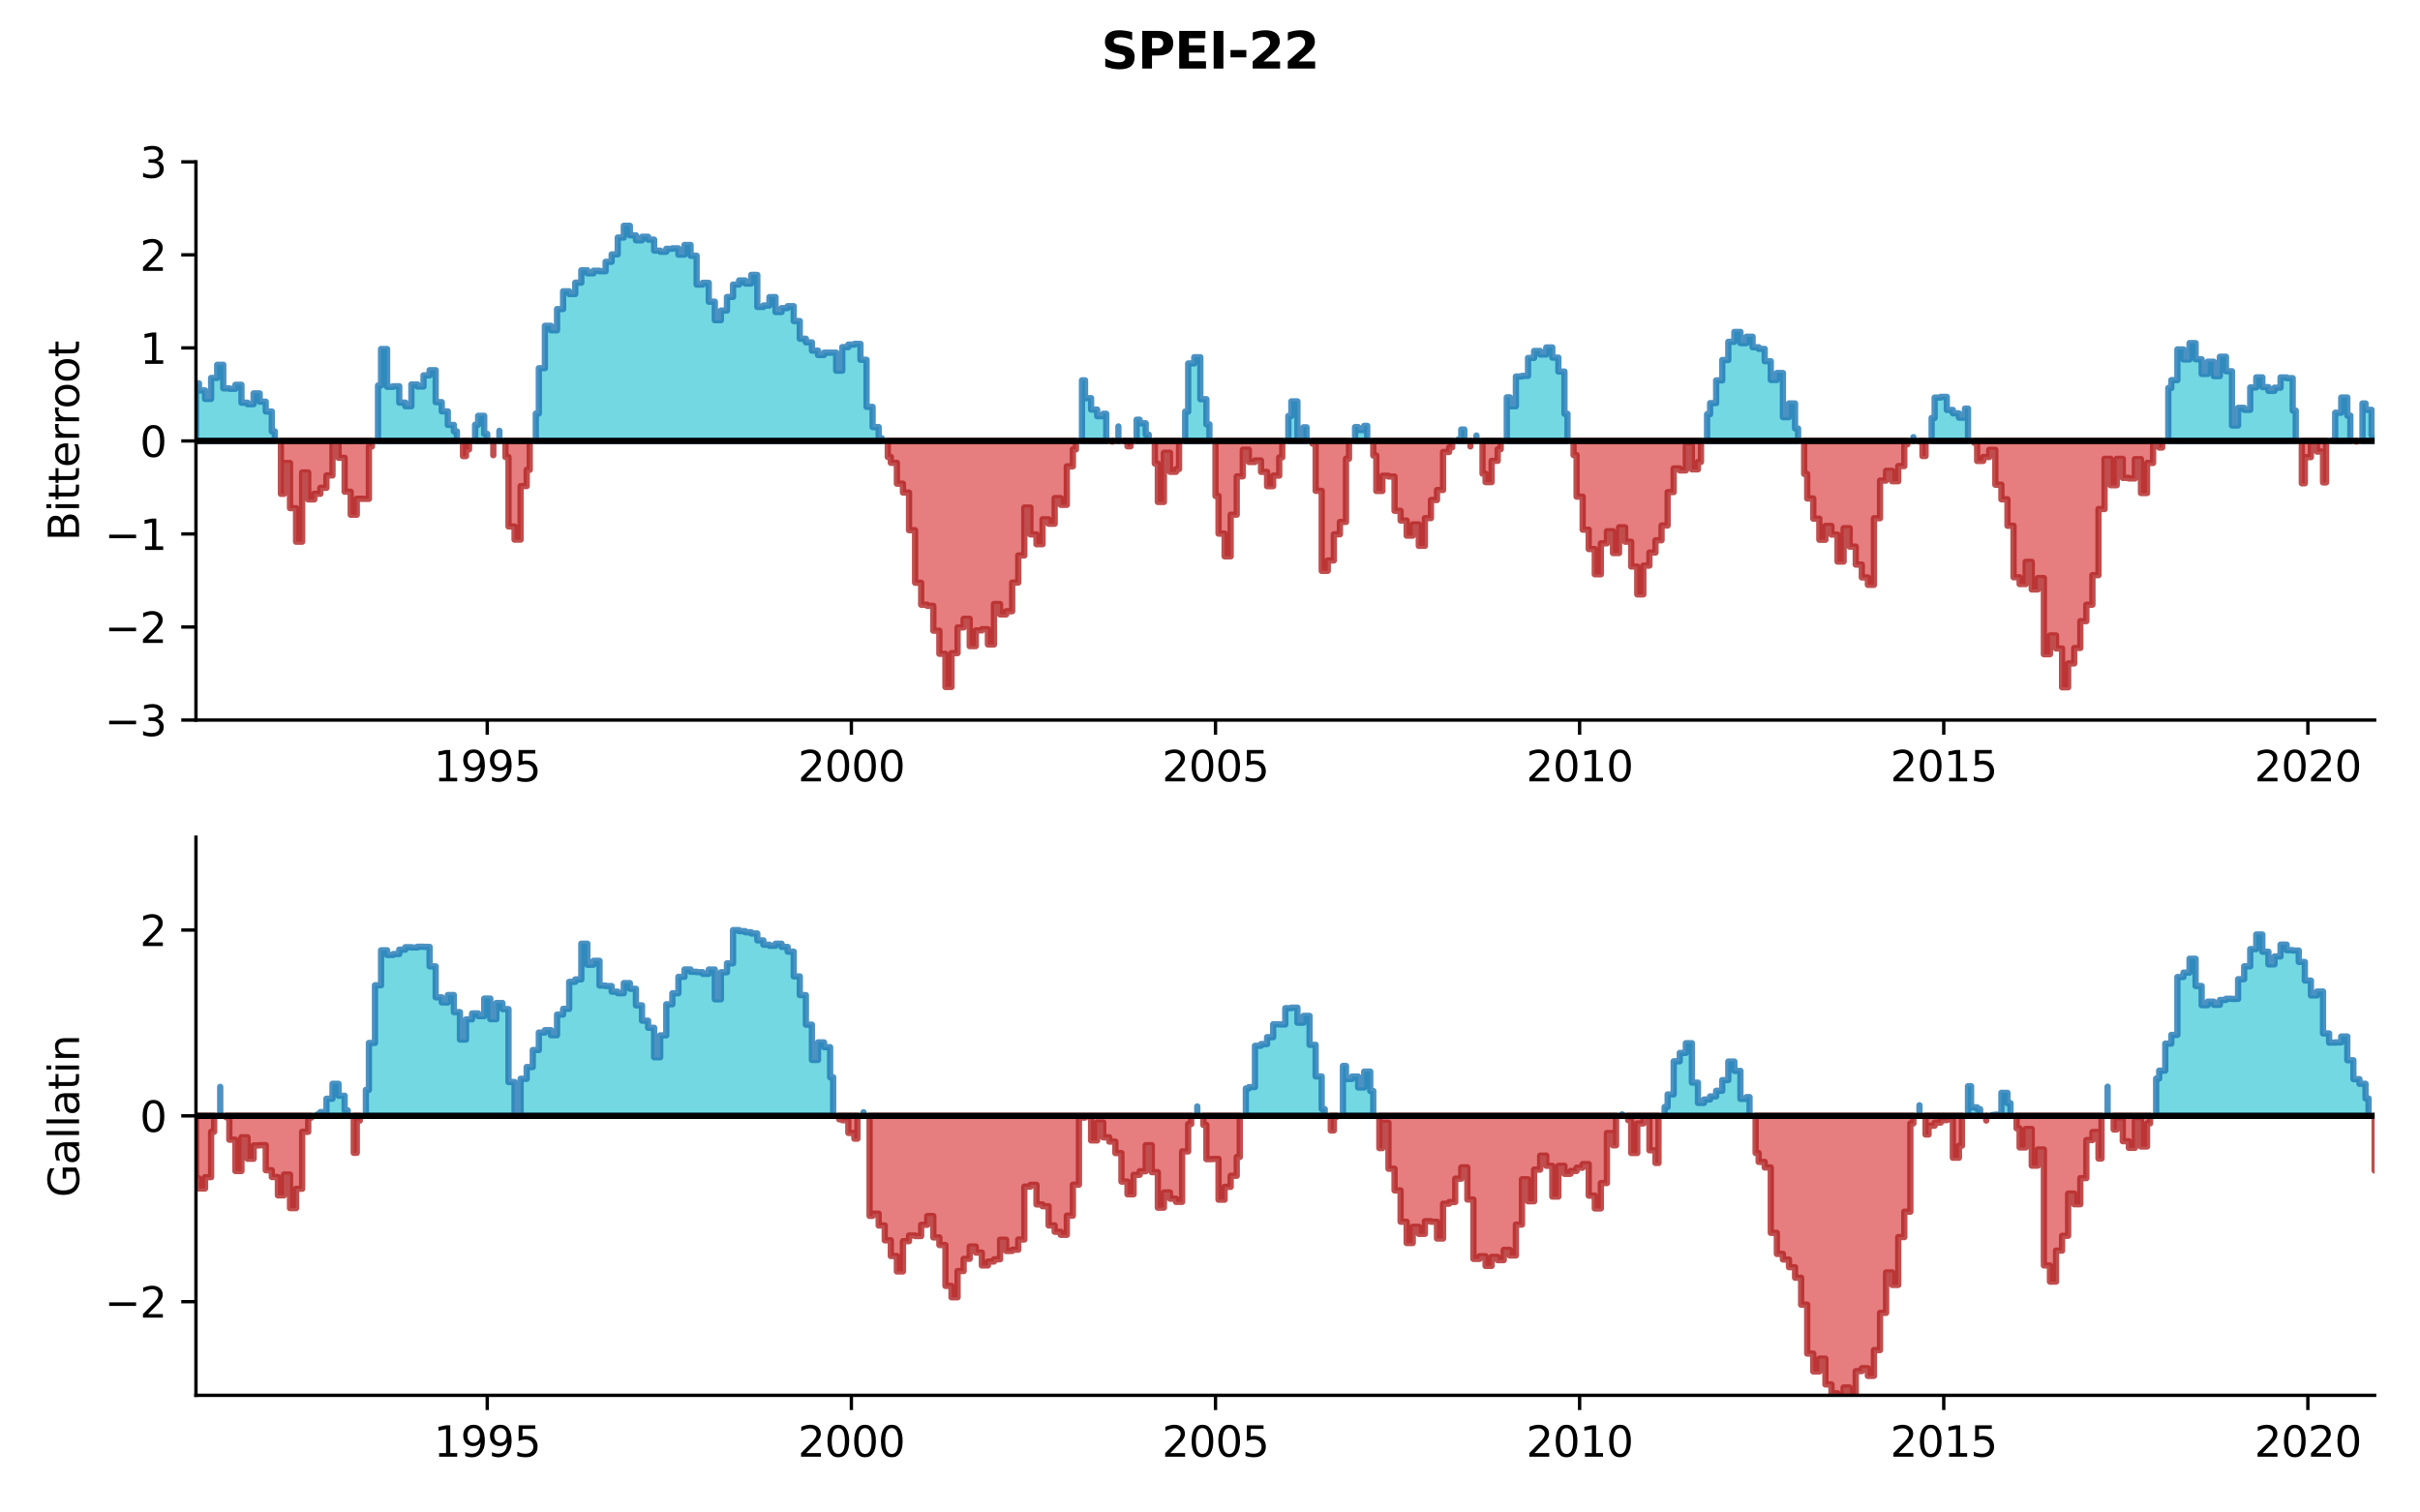 <?xml version="1.0" encoding="utf-8" standalone="no"?>
<!DOCTYPE svg PUBLIC "-//W3C//DTD SVG 1.1//EN"
  "http://www.w3.org/Graphics/SVG/1.1/DTD/svg11.dtd">
<svg xmlns:xlink="http://www.w3.org/1999/xlink" width="576pt" height="360pt" viewBox="0 0 576 360" xmlns="http://www.w3.org/2000/svg" version="1.1">
 <defs>
  <style type="text/css">*{stroke-linejoin: round; stroke-linecap: butt}</style>
 </defs>
 <g id="figure_1">
  <g id="patch_1">
   <path d="M 0 360 
L 576 360 
L 576 0 
L 0 0 
z
" style="fill: #ffffff"/>
  </g>
  <g id="axes_1">
   <g id="patch_2">
    <path d="M 46.64 171.38 
L 565.2 171.38 
L 565.2 38.52 
L 46.64 38.52 
z
" style="fill: #ffffff"/>
   </g>
   <g id="PolyCollection_1">
    <path d="M 46.64 104.95 
L 46.64 91.253 
L 47.362 91.253 
L 47.362 92.93 
L 48.807 92.93 
L 48.807 94.951 
L 50.251 94.951 
L 50.251 89.958 
L 51.696 89.958 
L 51.696 86.826 
L 53.14 86.826 
L 53.14 92.433 
L 54.585 92.433 
L 54.585 92.543 
L 56.029 92.543 
L 56.029 91.585 
L 57.473 91.585 
L 57.473 95.851 
L 58.918 95.851 
L 58.918 96.205 
L 60.362 96.205 
L 60.362 93.632 
L 61.807 93.632 
L 61.807 95.614 
L 63.251 95.614 
L 63.251 97.948 
L 64.696 97.948 
L 64.696 102.673 
L 65.418 102.673 
L 65.418 104.95 
L 65.418 104.95 
L 64.696 104.95 
L 64.696 104.95 
L 63.251 104.95 
L 63.251 104.95 
L 61.807 104.95 
L 61.807 104.95 
L 60.362 104.95 
L 60.362 104.95 
L 58.918 104.95 
L 58.918 104.95 
L 57.473 104.95 
L 57.473 104.95 
L 56.029 104.95 
L 56.029 104.95 
L 54.585 104.95 
L 54.585 104.95 
L 53.14 104.95 
L 53.14 104.95 
L 51.696 104.95 
L 51.696 104.95 
L 50.251 104.95 
L 50.251 104.95 
L 48.807 104.95 
L 48.807 104.95 
L 47.362 104.95 
L 47.362 104.95 
L 46.64 104.95 
z
" clip-path="url(#pe7abd079d4)" style="fill: #17becf; fill-opacity: 0.6; stroke: #1f77b4; stroke-opacity: 0.8; stroke-width: 1.5"/>
    <path d="M 89.974 104.95 
L 89.974 91.76 
L 90.696 91.76 
L 90.696 83.077 
L 92.14 83.077 
L 92.14 92.071 
L 93.585 92.071 
L 93.585 91.938 
L 95.029 91.938 
L 95.029 95.836 
L 96.474 95.836 
L 96.474 96.686 
L 97.918 96.686 
L 97.918 91.506 
L 99.363 91.506 
L 99.363 92 
L 100.807 92 
L 100.807 89.35 
L 102.252 89.35 
L 102.252 88.111 
L 103.696 88.111 
L 103.696 95.715 
L 105.141 95.715 
L 105.141 97.911 
L 106.585 97.911 
L 106.585 101.139 
L 108.029 101.139 
L 108.029 102.677 
L 108.752 102.677 
L 108.752 104.95 
L 108.752 104.95 
L 108.029 104.95 
L 108.029 104.95 
L 106.585 104.95 
L 106.585 104.95 
L 105.141 104.95 
L 105.141 104.95 
L 103.696 104.95 
L 103.696 104.95 
L 102.252 104.95 
L 102.252 104.95 
L 100.807 104.95 
L 100.807 104.95 
L 99.363 104.95 
L 99.363 104.95 
L 97.918 104.95 
L 97.918 104.95 
L 96.474 104.95 
L 96.474 104.95 
L 95.029 104.95 
L 95.029 104.95 
L 93.585 104.95 
L 93.585 104.95 
L 92.14 104.95 
L 92.14 104.95 
L 90.696 104.95 
L 90.696 104.95 
L 89.974 104.95 
z
" clip-path="url(#pe7abd079d4)" style="fill: #17becf; fill-opacity: 0.6; stroke: #1f77b4; stroke-opacity: 0.8; stroke-width: 1.5"/>
    <path d="M 113.085 104.95 
L 113.085 101.1 
L 113.807 101.1 
L 113.807 98.972 
L 115.252 98.972 
L 115.252 103.269 
L 115.974 103.269 
L 115.974 104.95 
L 115.974 104.95 
L 115.252 104.95 
L 115.252 104.95 
L 113.807 104.95 
L 113.807 104.95 
L 113.085 104.95 
z
" clip-path="url(#pe7abd079d4)" style="fill: #17becf; fill-opacity: 0.6; stroke: #1f77b4; stroke-opacity: 0.8; stroke-width: 1.5"/>
    <path d="M 118.863 104.95 
L 118.863 102.534 
L 118.863 102.534 
L 118.863 104.95 
L 118.863 104.95 
L 118.863 104.95 
z
" clip-path="url(#pe7abd079d4)" style="fill: #17becf; fill-opacity: 0.6; stroke: #1f77b4; stroke-opacity: 0.8; stroke-width: 1.5"/>
    <path d="M 127.53 104.95 
L 127.53 98.428 
L 128.252 98.428 
L 128.252 87.635 
L 129.696 87.635 
L 129.696 77.55 
L 131.141 77.55 
L 131.141 78.621 
L 132.585 78.621 
L 132.585 73.565 
L 134.03 73.565 
L 134.03 69.329 
L 135.474 69.329 
L 135.474 69.981 
L 136.919 69.981 
L 136.919 67.281 
L 138.363 67.281 
L 138.363 64.339 
L 139.807 64.339 
L 139.807 65.058 
L 141.252 65.058 
L 141.252 64.433 
L 142.696 64.433 
L 142.696 64.565 
L 144.141 64.565 
L 144.141 62.32 
L 145.585 62.32 
L 145.585 60.544 
L 147.03 60.544 
L 147.03 56.542 
L 148.474 56.542 
L 148.474 53.736 
L 149.919 53.736 
L 149.919 56.011 
L 151.363 56.011 
L 151.363 57.199 
L 152.808 57.199 
L 152.808 56.354 
L 154.252 56.354 
L 154.252 57.032 
L 155.696 57.032 
L 155.696 59.653 
L 157.141 59.653 
L 157.141 59.922 
L 158.585 59.922 
L 158.585 59.219 
L 160.03 59.219 
L 160.03 59.107 
L 161.474 59.107 
L 161.474 60.605 
L 162.919 60.605 
L 162.919 58.299 
L 164.363 58.299 
L 164.363 60.869 
L 165.808 60.869 
L 165.808 67.747 
L 167.252 67.747 
L 167.252 67.317 
L 168.697 67.317 
L 168.697 71.811 
L 170.141 71.811 
L 170.141 76.211 
L 171.586 76.211 
L 171.586 73.919 
L 173.03 73.919 
L 173.03 70.68 
L 174.474 70.68 
L 174.474 67.729 
L 175.919 67.729 
L 175.919 66.757 
L 177.363 66.757 
L 177.363 67.487 
L 178.808 67.487 
L 178.808 65.432 
L 180.252 65.432 
L 180.252 73.058 
L 181.697 73.058 
L 181.697 72.716 
L 183.141 72.716 
L 183.141 70.714 
L 184.586 70.714 
L 184.586 74.267 
L 186.03 74.267 
L 186.03 73.337 
L 187.475 73.337 
L 187.475 72.88 
L 188.919 72.88 
L 188.919 76.416 
L 190.363 76.416 
L 190.363 80.627 
L 191.808 80.627 
L 191.808 81.494 
L 193.252 81.494 
L 193.252 83.453 
L 194.697 83.453 
L 194.697 84.496 
L 196.141 84.496 
L 196.141 83.941 
L 197.586 83.941 
L 197.586 83.946 
L 199.03 83.946 
L 199.03 88.23 
L 200.475 88.23 
L 200.475 82.621 
L 201.919 82.621 
L 201.919 82.023 
L 203.364 82.023 
L 203.364 81.857 
L 204.808 81.857 
L 204.808 85.634 
L 206.252 85.634 
L 206.252 96.838 
L 207.697 96.838 
L 207.697 101.651 
L 209.141 101.651 
L 209.141 104.306 
L 209.864 104.306 
L 209.864 104.95 
L 209.864 104.95 
L 209.141 104.95 
L 209.141 104.95 
L 207.697 104.95 
L 207.697 104.95 
L 206.252 104.95 
L 206.252 104.95 
L 204.808 104.95 
L 204.808 104.95 
L 203.364 104.95 
L 203.364 104.95 
L 201.919 104.95 
L 201.919 104.95 
L 200.475 104.95 
L 200.475 104.95 
L 199.03 104.95 
L 199.03 104.95 
L 197.586 104.95 
L 197.586 104.95 
L 196.141 104.95 
L 196.141 104.95 
L 194.697 104.95 
L 194.697 104.95 
L 193.252 104.95 
L 193.252 104.95 
L 191.808 104.95 
L 191.808 104.95 
L 190.363 104.95 
L 190.363 104.95 
L 188.919 104.95 
L 188.919 104.95 
L 187.475 104.95 
L 187.475 104.95 
L 186.03 104.95 
L 186.03 104.95 
L 184.586 104.95 
L 184.586 104.95 
L 183.141 104.95 
L 183.141 104.95 
L 181.697 104.95 
L 181.697 104.95 
L 180.252 104.95 
L 180.252 104.95 
L 178.808 104.95 
L 178.808 104.95 
L 177.363 104.95 
L 177.363 104.95 
L 175.919 104.95 
L 175.919 104.95 
L 174.474 104.95 
L 174.474 104.95 
L 173.03 104.95 
L 173.03 104.95 
L 171.586 104.95 
L 171.586 104.95 
L 170.141 104.95 
L 170.141 104.95 
L 168.697 104.95 
L 168.697 104.95 
L 167.252 104.95 
L 167.252 104.95 
L 165.808 104.95 
L 165.808 104.95 
L 164.363 104.95 
L 164.363 104.95 
L 162.919 104.95 
L 162.919 104.95 
L 161.474 104.95 
L 161.474 104.95 
L 160.03 104.95 
L 160.03 104.95 
L 158.585 104.95 
L 158.585 104.95 
L 157.141 104.95 
L 157.141 104.95 
L 155.696 104.95 
L 155.696 104.95 
L 154.252 104.95 
L 154.252 104.95 
L 152.808 104.95 
L 152.808 104.95 
L 151.363 104.95 
L 151.363 104.95 
L 149.919 104.95 
L 149.919 104.95 
L 148.474 104.95 
L 148.474 104.95 
L 147.03 104.95 
L 147.03 104.95 
L 145.585 104.95 
L 145.585 104.95 
L 144.141 104.95 
L 144.141 104.95 
L 142.696 104.95 
L 142.696 104.95 
L 141.252 104.95 
L 141.252 104.95 
L 139.807 104.95 
L 139.807 104.95 
L 138.363 104.95 
L 138.363 104.95 
L 136.919 104.95 
L 136.919 104.95 
L 135.474 104.95 
L 135.474 104.95 
L 134.03 104.95 
L 134.03 104.95 
L 132.585 104.95 
L 132.585 104.95 
L 131.141 104.95 
L 131.141 104.95 
L 129.696 104.95 
L 129.696 104.95 
L 128.252 104.95 
L 128.252 104.95 
L 127.53 104.95 
z
" clip-path="url(#pe7abd079d4)" style="fill: #17becf; fill-opacity: 0.6; stroke: #1f77b4; stroke-opacity: 0.8; stroke-width: 1.5"/>
    <path d="M 257.531 104.95 
L 257.531 90.523 
L 258.253 90.523 
L 258.253 94.764 
L 259.697 94.764 
L 259.697 97.492 
L 261.142 97.492 
L 261.142 99.067 
L 262.586 99.067 
L 262.586 98.483 
L 263.309 98.483 
L 263.309 104.95 
L 263.309 104.95 
L 262.586 104.95 
L 262.586 104.95 
L 261.142 104.95 
L 261.142 104.95 
L 259.697 104.95 
L 259.697 104.95 
L 258.253 104.95 
L 258.253 104.95 
L 257.531 104.95 
z
" clip-path="url(#pe7abd079d4)" style="fill: #17becf; fill-opacity: 0.6; stroke: #1f77b4; stroke-opacity: 0.8; stroke-width: 1.5"/>
    <path d="M 266.197 104.95 
L 266.197 101.497 
L 266.197 101.497 
L 266.197 104.95 
L 266.197 104.95 
L 266.197 104.95 
z
" clip-path="url(#pe7abd079d4)" style="fill: #17becf; fill-opacity: 0.6; stroke: #1f77b4; stroke-opacity: 0.8; stroke-width: 1.5"/>
    <path d="M 270.531 104.95 
L 270.531 99.897 
L 271.253 99.897 
L 271.253 100.75 
L 272.697 100.75 
L 272.697 103.455 
L 273.42 103.455 
L 273.42 104.95 
L 273.42 104.95 
L 272.697 104.95 
L 272.697 104.95 
L 271.253 104.95 
L 271.253 104.95 
L 270.531 104.95 
z
" clip-path="url(#pe7abd079d4)" style="fill: #17becf; fill-opacity: 0.6; stroke: #1f77b4; stroke-opacity: 0.8; stroke-width: 1.5"/>
    <path d="M 282.086 104.95 
L 282.086 97.969 
L 282.809 97.969 
L 282.809 86.5 
L 284.253 86.5 
L 284.253 85.029 
L 285.698 85.029 
L 285.698 95.017 
L 287.142 95.017 
L 287.142 100.998 
L 287.864 100.998 
L 287.864 104.95 
L 287.864 104.95 
L 287.142 104.95 
L 287.142 104.95 
L 285.698 104.95 
L 285.698 104.95 
L 284.253 104.95 
L 284.253 104.95 
L 282.809 104.95 
L 282.809 104.95 
L 282.086 104.95 
z
" clip-path="url(#pe7abd079d4)" style="fill: #17becf; fill-opacity: 0.6; stroke: #1f77b4; stroke-opacity: 0.8; stroke-width: 1.5"/>
    <path d="M 306.642 104.95 
L 306.642 99.012 
L 307.364 99.012 
L 307.364 95.54 
L 308.809 95.54 
L 308.809 104.55 
L 310.253 104.55 
L 310.253 101.704 
L 310.976 101.704 
L 310.976 104.95 
L 310.976 104.95 
L 310.253 104.95 
L 310.253 104.95 
L 308.809 104.95 
L 308.809 104.95 
L 307.364 104.95 
L 307.364 104.95 
L 306.642 104.95 
z
" clip-path="url(#pe7abd079d4)" style="fill: #17becf; fill-opacity: 0.6; stroke: #1f77b4; stroke-opacity: 0.8; stroke-width: 1.5"/>
    <path d="M 322.531 104.95 
L 322.531 101.653 
L 323.253 101.653 
L 323.253 102.355 
L 324.698 102.355 
L 324.698 101.364 
L 325.42 101.364 
L 325.42 104.95 
L 325.42 104.95 
L 324.698 104.95 
L 324.698 104.95 
L 323.253 104.95 
L 323.253 104.95 
L 322.531 104.95 
z
" clip-path="url(#pe7abd079d4)" style="fill: #17becf; fill-opacity: 0.6; stroke: #1f77b4; stroke-opacity: 0.8; stroke-width: 1.5"/>
    <path d="M 347.087 104.95 
L 347.087 104.611 
L 347.809 104.611 
L 347.809 102.231 
L 348.531 102.231 
L 348.531 104.95 
L 348.531 104.95 
L 347.809 104.95 
L 347.809 104.95 
L 347.087 104.95 
z
" clip-path="url(#pe7abd079d4)" style="fill: #17becf; fill-opacity: 0.6; stroke: #1f77b4; stroke-opacity: 0.8; stroke-width: 1.5"/>
    <path d="M 351.42 104.95 
L 351.42 103.669 
L 351.42 103.669 
L 351.42 104.95 
L 351.42 104.95 
L 351.42 104.95 
z
" clip-path="url(#pe7abd079d4)" style="fill: #17becf; fill-opacity: 0.6; stroke: #1f77b4; stroke-opacity: 0.8; stroke-width: 1.5"/>
    <path d="M 358.643 104.95 
L 358.643 94.573 
L 359.365 94.573 
L 359.365 96.696 
L 360.809 96.696 
L 360.809 89.615 
L 362.254 89.615 
L 362.254 89.465 
L 363.698 89.465 
L 363.698 85.193 
L 365.143 85.193 
L 365.143 83.536 
L 366.587 83.536 
L 366.587 84.379 
L 368.032 84.379 
L 368.032 82.702 
L 369.476 82.702 
L 369.476 85.118 
L 370.921 85.118 
L 370.921 88.434 
L 372.365 88.434 
L 372.365 98.492 
L 373.087 98.492 
L 373.087 104.95 
L 373.087 104.95 
L 372.365 104.95 
L 372.365 104.95 
L 370.921 104.95 
L 370.921 104.95 
L 369.476 104.95 
L 369.476 104.95 
L 368.032 104.95 
L 368.032 104.95 
L 366.587 104.95 
L 366.587 104.95 
L 365.143 104.95 
L 365.143 104.95 
L 363.698 104.95 
L 363.698 104.95 
L 362.254 104.95 
L 362.254 104.95 
L 360.809 104.95 
L 360.809 104.95 
L 359.365 104.95 
L 359.365 104.95 
L 358.643 104.95 
z
" clip-path="url(#pe7abd079d4)" style="fill: #17becf; fill-opacity: 0.6; stroke: #1f77b4; stroke-opacity: 0.8; stroke-width: 1.5"/>
    <path d="M 406.31 104.95 
L 406.31 98.586 
L 407.032 98.586 
L 407.032 95.949 
L 408.476 95.949 
L 408.476 90.538 
L 409.921 90.538 
L 409.921 85.695 
L 411.365 85.695 
L 411.365 81.366 
L 412.81 81.366 
L 412.81 79.002 
L 414.254 79.002 
L 414.254 81.666 
L 415.699 81.666 
L 415.699 80.143 
L 417.143 80.143 
L 417.143 82.65 
L 418.588 82.65 
L 418.588 83.047 
L 420.032 83.047 
L 420.032 85.979 
L 421.477 85.979 
L 421.477 90.436 
L 422.921 90.436 
L 422.921 88.781 
L 424.365 88.781 
L 424.365 99.29 
L 425.81 99.29 
L 425.81 96.027 
L 427.254 96.027 
L 427.254 101.991 
L 427.977 101.991 
L 427.977 104.95 
L 427.977 104.95 
L 427.254 104.95 
L 427.254 104.95 
L 425.81 104.95 
L 425.81 104.95 
L 424.365 104.95 
L 424.365 104.95 
L 422.921 104.95 
L 422.921 104.95 
L 421.477 104.95 
L 421.477 104.95 
L 420.032 104.95 
L 420.032 104.95 
L 418.588 104.95 
L 418.588 104.95 
L 417.143 104.95 
L 417.143 104.95 
L 415.699 104.95 
L 415.699 104.95 
L 414.254 104.95 
L 414.254 104.95 
L 412.81 104.95 
L 412.81 104.95 
L 411.365 104.95 
L 411.365 104.95 
L 409.921 104.95 
L 409.921 104.95 
L 408.476 104.95 
L 408.476 104.95 
L 407.032 104.95 
L 407.032 104.95 
L 406.31 104.95 
z
" clip-path="url(#pe7abd079d4)" style="fill: #17becf; fill-opacity: 0.6; stroke: #1f77b4; stroke-opacity: 0.8; stroke-width: 1.5"/>
    <path d="M 455.421 104.95 
L 455.421 104.06 
L 455.421 104.06 
L 455.421 104.95 
L 455.421 104.95 
L 455.421 104.95 
z
" clip-path="url(#pe7abd079d4)" style="fill: #17becf; fill-opacity: 0.6; stroke: #1f77b4; stroke-opacity: 0.8; stroke-width: 1.5"/>
    <path d="M 459.755 104.95 
L 459.755 99.484 
L 460.477 99.484 
L 460.477 94.625 
L 461.921 94.625 
L 461.921 94.464 
L 463.366 94.464 
L 463.366 97.573 
L 464.81 97.573 
L 464.81 98.379 
L 466.255 98.379 
L 466.255 99.41 
L 467.699 99.41 
L 467.699 97.253 
L 468.421 97.253 
L 468.421 104.95 
L 468.421 104.95 
L 467.699 104.95 
L 467.699 104.95 
L 466.255 104.95 
L 466.255 104.95 
L 464.81 104.95 
L 464.81 104.95 
L 463.366 104.95 
L 463.366 104.95 
L 461.921 104.95 
L 461.921 104.95 
L 460.477 104.95 
L 460.477 104.95 
L 459.755 104.95 
z
" clip-path="url(#pe7abd079d4)" style="fill: #17becf; fill-opacity: 0.6; stroke: #1f77b4; stroke-opacity: 0.8; stroke-width: 1.5"/>
    <path d="M 516.088 104.95 
L 516.088 92.353 
L 516.811 92.353 
L 516.811 90.467 
L 518.255 90.467 
L 518.255 83.165 
L 519.7 83.165 
L 519.7 85.56 
L 521.144 85.56 
L 521.144 81.669 
L 522.589 81.669 
L 522.589 85.513 
L 524.033 85.513 
L 524.033 89.005 
L 525.477 89.005 
L 525.477 86.097 
L 526.922 86.097 
L 526.922 89.526 
L 528.366 89.526 
L 528.366 84.901 
L 529.811 84.901 
L 529.811 88.361 
L 531.255 88.361 
L 531.255 101.273 
L 532.7 101.273 
L 532.7 97.073 
L 534.144 97.073 
L 534.144 97.554 
L 535.589 97.554 
L 535.589 92.218 
L 537.033 92.218 
L 537.033 89.821 
L 538.478 89.821 
L 538.478 92.137 
L 539.922 92.137 
L 539.922 93.031 
L 541.366 93.031 
L 541.366 92.273 
L 542.811 92.273 
L 542.811 89.838 
L 544.255 89.838 
L 544.255 90.013 
L 545.7 90.013 
L 545.7 97.732 
L 546.422 97.732 
L 546.422 104.95 
L 546.422 104.95 
L 545.7 104.95 
L 545.7 104.95 
L 544.255 104.95 
L 544.255 104.95 
L 542.811 104.95 
L 542.811 104.95 
L 541.366 104.95 
L 541.366 104.95 
L 539.922 104.95 
L 539.922 104.95 
L 538.478 104.95 
L 538.478 104.95 
L 537.033 104.95 
L 537.033 104.95 
L 535.589 104.95 
L 535.589 104.95 
L 534.144 104.95 
L 534.144 104.95 
L 532.7 104.95 
L 532.7 104.95 
L 531.255 104.95 
L 531.255 104.95 
L 529.811 104.95 
L 529.811 104.95 
L 528.366 104.95 
L 528.366 104.95 
L 526.922 104.95 
L 526.922 104.95 
L 525.477 104.95 
L 525.477 104.95 
L 524.033 104.95 
L 524.033 104.95 
L 522.589 104.95 
L 522.589 104.95 
L 521.144 104.95 
L 521.144 104.95 
L 519.7 104.95 
L 519.7 104.95 
L 518.255 104.95 
L 518.255 104.95 
L 516.811 104.95 
L 516.811 104.95 
L 516.088 104.95 
z
" clip-path="url(#pe7abd079d4)" style="fill: #17becf; fill-opacity: 0.6; stroke: #1f77b4; stroke-opacity: 0.8; stroke-width: 1.5"/>
    <path d="M 555.089 104.95 
L 555.089 104.853 
L 555.811 104.853 
L 555.811 98.24 
L 557.255 98.24 
L 557.255 94.613 
L 558.7 94.613 
L 558.7 98.923 
L 559.422 98.923 
L 559.422 104.95 
L 559.422 104.95 
L 558.7 104.95 
L 558.7 104.95 
L 557.255 104.95 
L 557.255 104.95 
L 555.811 104.95 
L 555.811 104.95 
L 555.089 104.95 
z
" clip-path="url(#pe7abd079d4)" style="fill: #17becf; fill-opacity: 0.6; stroke: #1f77b4; stroke-opacity: 0.8; stroke-width: 1.5"/>
    <path d="M 562.311 104.95 
L 562.311 96.026 
L 563.033 96.026 
L 563.033 97.546 
L 564.478 97.546 
L 564.478 103.616 
L 565.2 103.616 
L 565.2 104.95 
L 565.2 104.95 
L 564.478 104.95 
L 564.478 104.95 
L 563.033 104.95 
L 563.033 104.95 
L 562.311 104.95 
z
" clip-path="url(#pe7abd079d4)" style="fill: #17becf; fill-opacity: 0.6; stroke: #1f77b4; stroke-opacity: 0.8; stroke-width: 1.5"/>
   </g>
   <g id="PolyCollection_2">
    <path d="M 66.862 104.95 
L 66.862 117.542 
L 67.585 117.542 
L 67.585 110.202 
L 69.029 110.202 
L 69.029 120.952 
L 70.474 120.952 
L 70.474 128.939 
L 71.918 128.939 
L 71.918 112.458 
L 73.362 112.458 
L 73.362 118.874 
L 74.807 118.874 
L 74.807 117.532 
L 76.251 117.532 
L 76.251 116.11 
L 77.696 116.11 
L 77.696 113.163 
L 79.14 113.163 
L 79.14 105.053 
L 80.585 105.053 
L 80.585 108.971 
L 82.029 108.971 
L 82.029 117.037 
L 83.474 117.037 
L 83.474 122.521 
L 84.918 122.521 
L 84.918 118.717 
L 86.363 118.717 
L 86.363 118.742 
L 87.807 118.742 
L 87.807 106.26 
L 88.529 106.26 
L 88.529 104.95 
L 88.529 104.95 
L 87.807 104.95 
L 87.807 104.95 
L 86.363 104.95 
L 86.363 104.95 
L 84.918 104.95 
L 84.918 104.95 
L 83.474 104.95 
L 83.474 104.95 
L 82.029 104.95 
L 82.029 104.95 
L 80.585 104.95 
L 80.585 104.95 
L 79.14 104.95 
L 79.14 104.95 
L 77.696 104.95 
L 77.696 104.95 
L 76.251 104.95 
L 76.251 104.95 
L 74.807 104.95 
L 74.807 104.95 
L 73.362 104.95 
L 73.362 104.95 
L 71.918 104.95 
L 71.918 104.95 
L 70.474 104.95 
L 70.474 104.95 
L 69.029 104.95 
L 69.029 104.95 
L 67.585 104.95 
L 67.585 104.95 
L 66.862 104.95 
z
" clip-path="url(#pe7abd079d4)" style="fill: #d62728; fill-opacity: 0.6; stroke: #b22222; stroke-opacity: 0.8; stroke-width: 1.5"/>
    <path d="M 110.196 104.95 
L 110.196 108.56 
L 110.918 108.56 
L 110.918 106.974 
L 111.641 106.974 
L 111.641 104.95 
L 111.641 104.95 
L 110.918 104.95 
L 110.918 104.95 
L 110.196 104.95 
z
" clip-path="url(#pe7abd079d4)" style="fill: #d62728; fill-opacity: 0.6; stroke: #b22222; stroke-opacity: 0.8; stroke-width: 1.5"/>
    <path d="M 117.418 104.95 
L 117.418 108.346 
L 117.418 108.346 
L 117.418 104.95 
L 117.418 104.95 
L 117.418 104.95 
z
" clip-path="url(#pe7abd079d4)" style="fill: #d62728; fill-opacity: 0.6; stroke: #b22222; stroke-opacity: 0.8; stroke-width: 1.5"/>
    <path d="M 120.307 104.95 
L 120.307 108.778 
L 121.03 108.778 
L 121.03 125.314 
L 122.474 125.314 
L 122.474 128.443 
L 123.918 128.443 
L 123.918 115.701 
L 125.363 115.701 
L 125.363 111.838 
L 126.085 111.838 
L 126.085 104.95 
L 126.085 104.95 
L 125.363 104.95 
L 125.363 104.95 
L 123.918 104.95 
L 123.918 104.95 
L 122.474 104.95 
L 122.474 104.95 
L 121.03 104.95 
L 121.03 104.95 
L 120.307 104.95 
z
" clip-path="url(#pe7abd079d4)" style="fill: #d62728; fill-opacity: 0.6; stroke: #b22222; stroke-opacity: 0.8; stroke-width: 1.5"/>
    <path d="M 211.308 104.95 
L 211.308 108.763 
L 212.03 108.763 
L 212.03 110.162 
L 213.475 110.162 
L 213.475 115.124 
L 214.919 115.124 
L 214.919 117.238 
L 216.364 117.238 
L 216.364 126.199 
L 217.808 126.199 
L 217.808 138.706 
L 219.253 138.706 
L 219.253 143.939 
L 220.697 143.939 
L 220.697 144.201 
L 222.142 144.201 
L 222.142 150.121 
L 223.586 150.121 
L 223.586 155.621 
L 225.03 155.621 
L 225.03 163.513 
L 226.475 163.513 
L 226.475 155.46 
L 227.919 155.46 
L 227.919 149.336 
L 229.364 149.336 
L 229.364 147.284 
L 230.808 147.284 
L 230.808 153.785 
L 232.253 153.785 
L 232.253 150.046 
L 233.697 150.046 
L 233.697 149.761 
L 235.142 149.761 
L 235.142 153.391 
L 236.586 153.391 
L 236.586 143.762 
L 238.031 143.762 
L 238.031 146.245 
L 239.475 146.245 
L 239.475 145.488 
L 240.919 145.488 
L 240.919 138.668 
L 242.364 138.668 
L 242.364 132.204 
L 243.808 132.204 
L 243.808 120.798 
L 245.253 120.798 
L 245.253 127.2 
L 246.697 127.2 
L 246.697 129.541 
L 248.142 129.541 
L 248.142 123.605 
L 249.586 123.605 
L 249.586 124.658 
L 251.031 124.658 
L 251.031 118.562 
L 252.475 118.562 
L 252.475 120.162 
L 253.92 120.162 
L 253.92 111.003 
L 255.364 111.003 
L 255.364 106.964 
L 256.086 106.964 
L 256.086 104.95 
L 256.086 104.95 
L 255.364 104.95 
L 255.364 104.95 
L 253.92 104.95 
L 253.92 104.95 
L 252.475 104.95 
L 252.475 104.95 
L 251.031 104.95 
L 251.031 104.95 
L 249.586 104.95 
L 249.586 104.95 
L 248.142 104.95 
L 248.142 104.95 
L 246.697 104.95 
L 246.697 104.95 
L 245.253 104.95 
L 245.253 104.95 
L 243.808 104.95 
L 243.808 104.95 
L 242.364 104.95 
L 242.364 104.95 
L 240.919 104.95 
L 240.919 104.95 
L 239.475 104.95 
L 239.475 104.95 
L 238.031 104.95 
L 238.031 104.95 
L 236.586 104.95 
L 236.586 104.95 
L 235.142 104.95 
L 235.142 104.95 
L 233.697 104.95 
L 233.697 104.95 
L 232.253 104.95 
L 232.253 104.95 
L 230.808 104.95 
L 230.808 104.95 
L 229.364 104.95 
L 229.364 104.95 
L 227.919 104.95 
L 227.919 104.95 
L 226.475 104.95 
L 226.475 104.95 
L 225.03 104.95 
L 225.03 104.95 
L 223.586 104.95 
L 223.586 104.95 
L 222.142 104.95 
L 222.142 104.95 
L 220.697 104.95 
L 220.697 104.95 
L 219.253 104.95 
L 219.253 104.95 
L 217.808 104.95 
L 217.808 104.95 
L 216.364 104.95 
L 216.364 104.95 
L 214.919 104.95 
L 214.919 104.95 
L 213.475 104.95 
L 213.475 104.95 
L 212.03 104.95 
L 212.03 104.95 
L 211.308 104.95 
z
" clip-path="url(#pe7abd079d4)" style="fill: #d62728; fill-opacity: 0.6; stroke: #b22222; stroke-opacity: 0.8; stroke-width: 1.5"/>
    <path d="M 264.753 104.95 
L 264.753 105.111 
L 264.753 105.111 
L 264.753 104.95 
L 264.753 104.95 
L 264.753 104.95 
z
" clip-path="url(#pe7abd079d4)" style="fill: #d62728; fill-opacity: 0.6; stroke: #b22222; stroke-opacity: 0.8; stroke-width: 1.5"/>
    <path d="M 267.642 104.95 
L 267.642 104.967 
L 268.364 104.967 
L 268.364 106.232 
L 269.086 106.232 
L 269.086 104.95 
L 269.086 104.95 
L 268.364 104.95 
L 268.364 104.95 
L 267.642 104.95 
z
" clip-path="url(#pe7abd079d4)" style="fill: #d62728; fill-opacity: 0.6; stroke: #b22222; stroke-opacity: 0.8; stroke-width: 1.5"/>
    <path d="M 274.864 104.95 
L 274.864 110.333 
L 275.586 110.333 
L 275.586 119.478 
L 277.031 119.478 
L 277.031 107.77 
L 278.475 107.77 
L 278.475 112.301 
L 279.92 112.301 
L 279.92 111.65 
L 280.642 111.65 
L 280.642 104.95 
L 280.642 104.95 
L 279.92 104.95 
L 279.92 104.95 
L 278.475 104.95 
L 278.475 104.95 
L 277.031 104.95 
L 277.031 104.95 
L 275.586 104.95 
L 275.586 104.95 
L 274.864 104.95 
z
" clip-path="url(#pe7abd079d4)" style="fill: #d62728; fill-opacity: 0.6; stroke: #b22222; stroke-opacity: 0.8; stroke-width: 1.5"/>
    <path d="M 289.309 104.95 
L 289.309 118.062 
L 290.031 118.062 
L 290.031 127.009 
L 291.475 127.009 
L 291.475 132.419 
L 292.92 132.419 
L 292.92 122.505 
L 294.364 122.505 
L 294.364 113.384 
L 295.809 113.384 
L 295.809 107.033 
L 297.253 107.033 
L 297.253 109.967 
L 298.698 109.967 
L 298.698 109.601 
L 300.142 109.601 
L 300.142 112.32 
L 301.587 112.32 
L 301.587 115.719 
L 303.031 115.719 
L 303.031 113.213 
L 304.476 113.213 
L 304.476 108.853 
L 305.198 108.853 
L 305.198 104.95 
L 305.198 104.95 
L 304.476 104.95 
L 304.476 104.95 
L 303.031 104.95 
L 303.031 104.95 
L 301.587 104.95 
L 301.587 104.95 
L 300.142 104.95 
L 300.142 104.95 
L 298.698 104.95 
L 298.698 104.95 
L 297.253 104.95 
L 297.253 104.95 
L 295.809 104.95 
L 295.809 104.95 
L 294.364 104.95 
L 294.364 104.95 
L 292.92 104.95 
L 292.92 104.95 
L 291.475 104.95 
L 291.475 104.95 
L 290.031 104.95 
L 290.031 104.95 
L 289.309 104.95 
z
" clip-path="url(#pe7abd079d4)" style="fill: #d62728; fill-opacity: 0.6; stroke: #b22222; stroke-opacity: 0.8; stroke-width: 1.5"/>
    <path d="M 312.42 104.95 
L 312.42 105.608 
L 313.142 105.608 
L 313.142 116.828 
L 314.587 116.828 
L 314.587 135.874 
L 316.031 135.874 
L 316.031 133.399 
L 317.476 133.399 
L 317.476 127.18 
L 318.92 127.18 
L 318.92 124.229 
L 320.365 124.229 
L 320.365 109.181 
L 321.087 109.181 
L 321.087 104.95 
L 321.087 104.95 
L 320.365 104.95 
L 320.365 104.95 
L 318.92 104.95 
L 318.92 104.95 
L 317.476 104.95 
L 317.476 104.95 
L 316.031 104.95 
L 316.031 104.95 
L 314.587 104.95 
L 314.587 104.95 
L 313.142 104.95 
L 313.142 104.95 
L 312.42 104.95 
z
" clip-path="url(#pe7abd079d4)" style="fill: #d62728; fill-opacity: 0.6; stroke: #b22222; stroke-opacity: 0.8; stroke-width: 1.5"/>
    <path d="M 326.865 104.95 
L 326.865 108.425 
L 327.587 108.425 
L 327.587 116.861 
L 329.031 116.861 
L 329.031 113.243 
L 330.476 113.243 
L 330.476 113.425 
L 331.92 113.425 
L 331.92 121.584 
L 333.365 121.584 
L 333.365 123.897 
L 334.809 123.897 
L 334.809 127.491 
L 336.254 127.491 
L 336.254 124.81 
L 337.698 124.81 
L 337.698 129.925 
L 339.143 129.925 
L 339.143 123.331 
L 340.587 123.331 
L 340.587 119.013 
L 342.031 119.013 
L 342.031 116.636 
L 343.476 116.636 
L 343.476 107.58 
L 344.92 107.58 
L 344.92 106.474 
L 345.643 106.474 
L 345.643 104.95 
L 345.643 104.95 
L 344.92 104.95 
L 344.92 104.95 
L 343.476 104.95 
L 343.476 104.95 
L 342.031 104.95 
L 342.031 104.95 
L 340.587 104.95 
L 340.587 104.95 
L 339.143 104.95 
L 339.143 104.95 
L 337.698 104.95 
L 337.698 104.95 
L 336.254 104.95 
L 336.254 104.95 
L 334.809 104.95 
L 334.809 104.95 
L 333.365 104.95 
L 333.365 104.95 
L 331.92 104.95 
L 331.92 104.95 
L 330.476 104.95 
L 330.476 104.95 
L 329.031 104.95 
L 329.031 104.95 
L 327.587 104.95 
L 327.587 104.95 
L 326.865 104.95 
z
" clip-path="url(#pe7abd079d4)" style="fill: #d62728; fill-opacity: 0.6; stroke: #b22222; stroke-opacity: 0.8; stroke-width: 1.5"/>
    <path d="M 349.976 104.95 
L 349.976 106.261 
L 349.976 106.261 
L 349.976 104.95 
L 349.976 104.95 
L 349.976 104.95 
z
" clip-path="url(#pe7abd079d4)" style="fill: #d62728; fill-opacity: 0.6; stroke: #b22222; stroke-opacity: 0.8; stroke-width: 1.5"/>
    <path d="M 352.865 104.95 
L 352.865 112.739 
L 353.587 112.739 
L 353.587 114.76 
L 355.032 114.76 
L 355.032 109.694 
L 356.476 109.694 
L 356.476 106.92 
L 357.198 106.92 
L 357.198 104.95 
L 357.198 104.95 
L 356.476 104.95 
L 356.476 104.95 
L 355.032 104.95 
L 355.032 104.95 
L 353.587 104.95 
L 353.587 104.95 
L 352.865 104.95 
z
" clip-path="url(#pe7abd079d4)" style="fill: #d62728; fill-opacity: 0.6; stroke: #b22222; stroke-opacity: 0.8; stroke-width: 1.5"/>
    <path d="M 374.532 104.95 
L 374.532 108.322 
L 375.254 108.322 
L 375.254 118.213 
L 376.698 118.213 
L 376.698 126.081 
L 378.143 126.081 
L 378.143 130.682 
L 379.587 130.682 
L 379.587 136.692 
L 381.032 136.692 
L 381.032 129.316 
L 382.476 129.316 
L 382.476 126.44 
L 383.921 126.44 
L 383.921 131.632 
L 385.365 131.632 
L 385.365 125.505 
L 386.81 125.505 
L 386.81 128.942 
L 388.254 128.942 
L 388.254 134.853 
L 389.698 134.853 
L 389.698 141.477 
L 391.143 141.477 
L 391.143 134.627 
L 392.587 134.627 
L 392.587 131.52 
L 394.032 131.52 
L 394.032 128.597 
L 395.476 128.597 
L 395.476 125.078 
L 396.921 125.078 
L 396.921 117.131 
L 398.365 117.131 
L 398.365 111.493 
L 399.81 111.493 
L 399.81 111.971 
L 401.254 111.971 
L 401.254 106.046 
L 402.699 106.046 
L 402.699 111.712 
L 404.143 111.712 
L 404.143 109.944 
L 404.865 109.944 
L 404.865 104.95 
L 404.865 104.95 
L 404.143 104.95 
L 404.143 104.95 
L 402.699 104.95 
L 402.699 104.95 
L 401.254 104.95 
L 401.254 104.95 
L 399.81 104.95 
L 399.81 104.95 
L 398.365 104.95 
L 398.365 104.95 
L 396.921 104.95 
L 396.921 104.95 
L 395.476 104.95 
L 395.476 104.95 
L 394.032 104.95 
L 394.032 104.95 
L 392.587 104.95 
L 392.587 104.95 
L 391.143 104.95 
L 391.143 104.95 
L 389.698 104.95 
L 389.698 104.95 
L 388.254 104.95 
L 388.254 104.95 
L 386.81 104.95 
L 386.81 104.95 
L 385.365 104.95 
L 385.365 104.95 
L 383.921 104.95 
L 383.921 104.95 
L 382.476 104.95 
L 382.476 104.95 
L 381.032 104.95 
L 381.032 104.95 
L 379.587 104.95 
L 379.587 104.95 
L 378.143 104.95 
L 378.143 104.95 
L 376.698 104.95 
L 376.698 104.95 
L 375.254 104.95 
L 375.254 104.95 
L 374.532 104.95 
z
" clip-path="url(#pe7abd079d4)" style="fill: #d62728; fill-opacity: 0.6; stroke: #b22222; stroke-opacity: 0.8; stroke-width: 1.5"/>
    <path d="M 429.421 104.95 
L 429.421 112.8 
L 430.143 112.8 
L 430.143 118.645 
L 431.588 118.645 
L 431.588 123.456 
L 433.032 123.456 
L 433.032 128.474 
L 434.477 128.474 
L 434.477 125.177 
L 435.921 125.177 
L 435.921 127.251 
L 437.366 127.251 
L 437.366 133.667 
L 438.81 133.667 
L 438.81 125.711 
L 440.254 125.711 
L 440.254 130.109 
L 441.699 130.109 
L 441.699 134.387 
L 443.143 134.387 
L 443.143 137.44 
L 444.588 137.44 
L 444.588 139.206 
L 446.032 139.206 
L 446.032 123.357 
L 447.477 123.357 
L 447.477 114.392 
L 448.921 114.392 
L 448.921 112.056 
L 450.366 112.056 
L 450.366 114.546 
L 451.81 114.546 
L 451.81 110.932 
L 453.255 110.932 
L 453.255 105.762 
L 453.977 105.762 
L 453.977 104.95 
L 453.977 104.95 
L 453.255 104.95 
L 453.255 104.95 
L 451.81 104.95 
L 451.81 104.95 
L 450.366 104.95 
L 450.366 104.95 
L 448.921 104.95 
L 448.921 104.95 
L 447.477 104.95 
L 447.477 104.95 
L 446.032 104.95 
L 446.032 104.95 
L 444.588 104.95 
L 444.588 104.95 
L 443.143 104.95 
L 443.143 104.95 
L 441.699 104.95 
L 441.699 104.95 
L 440.254 104.95 
L 440.254 104.95 
L 438.81 104.95 
L 438.81 104.95 
L 437.366 104.95 
L 437.366 104.95 
L 435.921 104.95 
L 435.921 104.95 
L 434.477 104.95 
L 434.477 104.95 
L 433.032 104.95 
L 433.032 104.95 
L 431.588 104.95 
L 431.588 104.95 
L 430.143 104.95 
L 430.143 104.95 
L 429.421 104.95 
z
" clip-path="url(#pe7abd079d4)" style="fill: #d62728; fill-opacity: 0.6; stroke: #b22222; stroke-opacity: 0.8; stroke-width: 1.5"/>
    <path d="M 456.866 104.95 
L 456.866 105.08 
L 457.588 105.08 
L 457.588 108.544 
L 458.31 108.544 
L 458.31 104.95 
L 458.31 104.95 
L 457.588 104.95 
L 457.588 104.95 
L 456.866 104.95 
z
" clip-path="url(#pe7abd079d4)" style="fill: #d62728; fill-opacity: 0.6; stroke: #b22222; stroke-opacity: 0.8; stroke-width: 1.5"/>
    <path d="M 469.866 104.95 
L 469.866 105.385 
L 470.588 105.385 
L 470.588 109.713 
L 472.033 109.713 
L 472.033 108.789 
L 473.477 108.789 
L 473.477 107.075 
L 474.921 107.075 
L 474.921 115.366 
L 476.366 115.366 
L 476.366 118.842 
L 477.81 118.842 
L 477.81 125.142 
L 479.255 125.142 
L 479.255 137.404 
L 480.699 137.404 
L 480.699 139.018 
L 482.144 139.018 
L 482.144 133.734 
L 483.588 133.734 
L 483.588 140.308 
L 485.033 140.308 
L 485.033 137.588 
L 486.477 137.588 
L 486.477 155.72 
L 487.922 155.72 
L 487.922 151.248 
L 489.366 151.248 
L 489.366 154.343 
L 490.81 154.343 
L 490.81 163.588 
L 492.255 163.588 
L 492.255 157.915 
L 493.699 157.915 
L 493.699 154.239 
L 495.144 154.239 
L 495.144 147.845 
L 496.588 147.845 
L 496.588 143.935 
L 498.033 143.935 
L 498.033 136.903 
L 499.477 136.903 
L 499.477 121.167 
L 500.922 121.167 
L 500.922 109.202 
L 502.366 109.202 
L 502.366 115.488 
L 503.811 115.488 
L 503.811 109.213 
L 505.255 109.213 
L 505.255 113.744 
L 506.699 113.744 
L 506.699 113.882 
L 508.144 113.882 
L 508.144 109.285 
L 509.588 109.285 
L 509.588 117.354 
L 511.033 117.354 
L 511.033 110.194 
L 512.477 110.194 
L 512.477 105.155 
L 513.922 105.155 
L 513.922 106.521 
L 514.644 106.521 
L 514.644 104.95 
L 514.644 104.95 
L 513.922 104.95 
L 513.922 104.95 
L 512.477 104.95 
L 512.477 104.95 
L 511.033 104.95 
L 511.033 104.95 
L 509.588 104.95 
L 509.588 104.95 
L 508.144 104.95 
L 508.144 104.95 
L 506.699 104.95 
L 506.699 104.95 
L 505.255 104.95 
L 505.255 104.95 
L 503.811 104.95 
L 503.811 104.95 
L 502.366 104.95 
L 502.366 104.95 
L 500.922 104.95 
L 500.922 104.95 
L 499.477 104.95 
L 499.477 104.95 
L 498.033 104.95 
L 498.033 104.95 
L 496.588 104.95 
L 496.588 104.95 
L 495.144 104.95 
L 495.144 104.95 
L 493.699 104.95 
L 493.699 104.95 
L 492.255 104.95 
L 492.255 104.95 
L 490.81 104.95 
L 490.81 104.95 
L 489.366 104.95 
L 489.366 104.95 
L 487.922 104.95 
L 487.922 104.95 
L 486.477 104.95 
L 486.477 104.95 
L 485.033 104.95 
L 485.033 104.95 
L 483.588 104.95 
L 483.588 104.95 
L 482.144 104.95 
L 482.144 104.95 
L 480.699 104.95 
L 480.699 104.95 
L 479.255 104.95 
L 479.255 104.95 
L 477.81 104.95 
L 477.81 104.95 
L 476.366 104.95 
L 476.366 104.95 
L 474.921 104.95 
L 474.921 104.95 
L 473.477 104.95 
L 473.477 104.95 
L 472.033 104.95 
L 472.033 104.95 
L 470.588 104.95 
L 470.588 104.95 
L 469.866 104.95 
z
" clip-path="url(#pe7abd079d4)" style="fill: #d62728; fill-opacity: 0.6; stroke: #b22222; stroke-opacity: 0.8; stroke-width: 1.5"/>
    <path d="M 547.867 104.95 
L 547.867 115.034 
L 548.589 115.034 
L 548.589 108.806 
L 550.033 108.806 
L 550.033 105.775 
L 551.478 105.775 
L 551.478 107.479 
L 552.922 107.479 
L 552.922 114.827 
L 553.644 114.827 
L 553.644 104.95 
L 553.644 104.95 
L 552.922 104.95 
L 552.922 104.95 
L 551.478 104.95 
L 551.478 104.95 
L 550.033 104.95 
L 550.033 104.95 
L 548.589 104.95 
L 548.589 104.95 
L 547.867 104.95 
z
" clip-path="url(#pe7abd079d4)" style="fill: #d62728; fill-opacity: 0.6; stroke: #b22222; stroke-opacity: 0.8; stroke-width: 1.5"/>
    <path d="M 560.867 104.95 
L 560.867 105.104 
L 560.867 105.104 
L 560.867 104.95 
L 560.867 104.95 
L 560.867 104.95 
z
" clip-path="url(#pe7abd079d4)" style="fill: #d62728; fill-opacity: 0.6; stroke: #b22222; stroke-opacity: 0.8; stroke-width: 1.5"/>
   </g>
   <g id="matplotlib.axis_1">
    <g id="xtick_1">
     <g id="line2d_1">
      <defs>
       <path id="m4c3d9c9929" d="M 0 0 
L 0 3.5 
" style="stroke: #000000; stroke-width: 0.8"/>
      </defs>
      <g>
       <use xlink:href="#m4c3d9c9929" x="115.974" y="171.38" style="stroke: #000000; stroke-width: 0.8"/>
      </g>
     </g>
     <g id="text_1">
      <!-- 1995 -->
      <g transform="translate(103.249 185.978) scale(0.1 -0.1)">
       <defs>
        <path id="DejaVuSans-31" d="M 794 531 
L 1825 531 
L 1825 4091 
L 703 3866 
L 703 4441 
L 1819 4666 
L 2450 4666 
L 2450 531 
L 3481 531 
L 3481 0 
L 794 0 
L 794 531 
z
" transform="scale(0.016)"/>
        <path id="DejaVuSans-39" d="M 703 97 
L 703 672 
Q 941 559 1184 500 
Q 1428 441 1663 441 
Q 2288 441 2617 861 
Q 2947 1281 2994 2138 
Q 2813 1869 2534 1725 
Q 2256 1581 1919 1581 
Q 1219 1581 811 2004 
Q 403 2428 403 3163 
Q 403 3881 828 4315 
Q 1253 4750 1959 4750 
Q 2769 4750 3195 4129 
Q 3622 3509 3622 2328 
Q 3622 1225 3098 567 
Q 2575 -91 1691 -91 
Q 1453 -91 1209 -44 
Q 966 3 703 97 
z
M 1959 2075 
Q 2384 2075 2632 2365 
Q 2881 2656 2881 3163 
Q 2881 3666 2632 3958 
Q 2384 4250 1959 4250 
Q 1534 4250 1286 3958 
Q 1038 3666 1038 3163 
Q 1038 2656 1286 2365 
Q 1534 2075 1959 2075 
z
" transform="scale(0.016)"/>
        <path id="DejaVuSans-35" d="M 691 4666 
L 3169 4666 
L 3169 4134 
L 1269 4134 
L 1269 2991 
Q 1406 3038 1543 3061 
Q 1681 3084 1819 3084 
Q 2600 3084 3056 2656 
Q 3513 2228 3513 1497 
Q 3513 744 3044 326 
Q 2575 -91 1722 -91 
Q 1428 -91 1123 -41 
Q 819 9 494 109 
L 494 744 
Q 775 591 1075 516 
Q 1375 441 1709 441 
Q 2250 441 2565 725 
Q 2881 1009 2881 1497 
Q 2881 1984 2565 2268 
Q 2250 2553 1709 2553 
Q 1456 2553 1204 2497 
Q 953 2441 691 2322 
L 691 4666 
z
" transform="scale(0.016)"/>
       </defs>
       <use xlink:href="#DejaVuSans-31"/>
       <use xlink:href="#DejaVuSans-39" x="63.623"/>
       <use xlink:href="#DejaVuSans-39" x="127.246"/>
       <use xlink:href="#DejaVuSans-35" x="190.869"/>
      </g>
     </g>
    </g>
    <g id="xtick_2">
     <g id="line2d_2">
      <g>
       <use xlink:href="#m4c3d9c9929" x="202.641" y="171.38" style="stroke: #000000; stroke-width: 0.8"/>
      </g>
     </g>
     <g id="text_2">
      <!-- 2000 -->
      <g transform="translate(189.916 185.978) scale(0.1 -0.1)">
       <defs>
        <path id="DejaVuSans-32" d="M 1228 531 
L 3431 531 
L 3431 0 
L 469 0 
L 469 531 
Q 828 903 1448 1529 
Q 2069 2156 2228 2338 
Q 2531 2678 2651 2914 
Q 2772 3150 2772 3378 
Q 2772 3750 2511 3984 
Q 2250 4219 1831 4219 
Q 1534 4219 1204 4116 
Q 875 4013 500 3803 
L 500 4441 
Q 881 4594 1212 4672 
Q 1544 4750 1819 4750 
Q 2544 4750 2975 4387 
Q 3406 4025 3406 3419 
Q 3406 3131 3298 2873 
Q 3191 2616 2906 2266 
Q 2828 2175 2409 1742 
Q 1991 1309 1228 531 
z
" transform="scale(0.016)"/>
        <path id="DejaVuSans-30" d="M 2034 4250 
Q 1547 4250 1301 3770 
Q 1056 3291 1056 2328 
Q 1056 1369 1301 889 
Q 1547 409 2034 409 
Q 2525 409 2770 889 
Q 3016 1369 3016 2328 
Q 3016 3291 2770 3770 
Q 2525 4250 2034 4250 
z
M 2034 4750 
Q 2819 4750 3233 4129 
Q 3647 3509 3647 2328 
Q 3647 1150 3233 529 
Q 2819 -91 2034 -91 
Q 1250 -91 836 529 
Q 422 1150 422 2328 
Q 422 3509 836 4129 
Q 1250 4750 2034 4750 
z
" transform="scale(0.016)"/>
       </defs>
       <use xlink:href="#DejaVuSans-32"/>
       <use xlink:href="#DejaVuSans-30" x="63.623"/>
       <use xlink:href="#DejaVuSans-30" x="127.246"/>
       <use xlink:href="#DejaVuSans-30" x="190.869"/>
      </g>
     </g>
    </g>
    <g id="xtick_3">
     <g id="line2d_3">
      <g>
       <use xlink:href="#m4c3d9c9929" x="289.309" y="171.38" style="stroke: #000000; stroke-width: 0.8"/>
      </g>
     </g>
     <g id="text_3">
      <!-- 2005 -->
      <g transform="translate(276.584 185.978) scale(0.1 -0.1)">
       <use xlink:href="#DejaVuSans-32"/>
       <use xlink:href="#DejaVuSans-30" x="63.623"/>
       <use xlink:href="#DejaVuSans-30" x="127.246"/>
       <use xlink:href="#DejaVuSans-35" x="190.869"/>
      </g>
     </g>
    </g>
    <g id="xtick_4">
     <g id="line2d_4">
      <g>
       <use xlink:href="#m4c3d9c9929" x="375.976" y="171.38" style="stroke: #000000; stroke-width: 0.8"/>
      </g>
     </g>
     <g id="text_4">
      <!-- 2010 -->
      <g transform="translate(363.251 185.978) scale(0.1 -0.1)">
       <use xlink:href="#DejaVuSans-32"/>
       <use xlink:href="#DejaVuSans-30" x="63.623"/>
       <use xlink:href="#DejaVuSans-31" x="127.246"/>
       <use xlink:href="#DejaVuSans-30" x="190.869"/>
      </g>
     </g>
    </g>
    <g id="xtick_5">
     <g id="line2d_5">
      <g>
       <use xlink:href="#m4c3d9c9929" x="462.644" y="171.38" style="stroke: #000000; stroke-width: 0.8"/>
      </g>
     </g>
     <g id="text_5">
      <!-- 2015 -->
      <g transform="translate(449.919 185.978) scale(0.1 -0.1)">
       <use xlink:href="#DejaVuSans-32"/>
       <use xlink:href="#DejaVuSans-30" x="63.623"/>
       <use xlink:href="#DejaVuSans-31" x="127.246"/>
       <use xlink:href="#DejaVuSans-35" x="190.869"/>
      </g>
     </g>
    </g>
    <g id="xtick_6">
     <g id="line2d_6">
      <g>
       <use xlink:href="#m4c3d9c9929" x="549.311" y="171.38" style="stroke: #000000; stroke-width: 0.8"/>
      </g>
     </g>
     <g id="text_6">
      <!-- 2020 -->
      <g transform="translate(536.586 185.978) scale(0.1 -0.1)">
       <use xlink:href="#DejaVuSans-32"/>
       <use xlink:href="#DejaVuSans-30" x="63.623"/>
       <use xlink:href="#DejaVuSans-32" x="127.246"/>
       <use xlink:href="#DejaVuSans-30" x="190.869"/>
      </g>
     </g>
    </g>
   </g>
   <g id="matplotlib.axis_2">
    <g id="ytick_1">
     <g id="line2d_7">
      <defs>
       <path id="m2e14e75d7c" d="M 0 0 
L -3.5 0 
" style="stroke: #000000; stroke-width: 0.8"/>
      </defs>
      <g>
       <use xlink:href="#m2e14e75d7c" x="46.64" y="171.38" style="stroke: #000000; stroke-width: 0.8"/>
      </g>
     </g>
     <g id="text_7">
      <!-- −3 -->
      <g transform="translate(24.898 175.179) scale(0.1 -0.1)">
       <defs>
        <path id="DejaVuSans-2212" d="M 678 2272 
L 4684 2272 
L 4684 1741 
L 678 1741 
L 678 2272 
z
" transform="scale(0.016)"/>
        <path id="DejaVuSans-33" d="M 2597 2516 
Q 3050 2419 3304 2112 
Q 3559 1806 3559 1356 
Q 3559 666 3084 287 
Q 2609 -91 1734 -91 
Q 1441 -91 1130 -33 
Q 819 25 488 141 
L 488 750 
Q 750 597 1062 519 
Q 1375 441 1716 441 
Q 2309 441 2620 675 
Q 2931 909 2931 1356 
Q 2931 1769 2642 2001 
Q 2353 2234 1838 2234 
L 1294 2234 
L 1294 2753 
L 1863 2753 
Q 2328 2753 2575 2939 
Q 2822 3125 2822 3475 
Q 2822 3834 2567 4026 
Q 2313 4219 1838 4219 
Q 1578 4219 1281 4162 
Q 984 4106 628 3988 
L 628 4550 
Q 988 4650 1302 4700 
Q 1616 4750 1894 4750 
Q 2613 4750 3031 4423 
Q 3450 4097 3450 3541 
Q 3450 3153 3228 2886 
Q 3006 2619 2597 2516 
z
" transform="scale(0.016)"/>
       </defs>
       <use xlink:href="#DejaVuSans-2212"/>
       <use xlink:href="#DejaVuSans-33" x="83.789"/>
      </g>
     </g>
    </g>
    <g id="ytick_2">
     <g id="line2d_8">
      <g>
       <use xlink:href="#m2e14e75d7c" x="46.64" y="149.237" style="stroke: #000000; stroke-width: 0.8"/>
      </g>
     </g>
     <g id="text_8">
      <!-- −2 -->
      <g transform="translate(24.898 153.036) scale(0.1 -0.1)">
       <use xlink:href="#DejaVuSans-2212"/>
       <use xlink:href="#DejaVuSans-32" x="83.789"/>
      </g>
     </g>
    </g>
    <g id="ytick_3">
     <g id="line2d_9">
      <g>
       <use xlink:href="#m2e14e75d7c" x="46.64" y="127.093" style="stroke: #000000; stroke-width: 0.8"/>
      </g>
     </g>
     <g id="text_9">
      <!-- −1 -->
      <g transform="translate(24.898 130.893) scale(0.1 -0.1)">
       <use xlink:href="#DejaVuSans-2212"/>
       <use xlink:href="#DejaVuSans-31" x="83.789"/>
      </g>
     </g>
    </g>
    <g id="ytick_4">
     <g id="line2d_10">
      <g>
       <use xlink:href="#m2e14e75d7c" x="46.64" y="104.95" style="stroke: #000000; stroke-width: 0.8"/>
      </g>
     </g>
     <g id="text_10">
      <!-- 0 -->
      <g transform="translate(33.278 108.749) scale(0.1 -0.1)">
       <use xlink:href="#DejaVuSans-30"/>
      </g>
     </g>
    </g>
    <g id="ytick_5">
     <g id="line2d_11">
      <g>
       <use xlink:href="#m2e14e75d7c" x="46.64" y="82.807" style="stroke: #000000; stroke-width: 0.8"/>
      </g>
     </g>
     <g id="text_11">
      <!-- 1 -->
      <g transform="translate(33.278 86.606) scale(0.1 -0.1)">
       <use xlink:href="#DejaVuSans-31"/>
      </g>
     </g>
    </g>
    <g id="ytick_6">
     <g id="line2d_12">
      <g>
       <use xlink:href="#m2e14e75d7c" x="46.64" y="60.663" style="stroke: #000000; stroke-width: 0.8"/>
      </g>
     </g>
     <g id="text_12">
      <!-- 2 -->
      <g transform="translate(33.278 64.463) scale(0.1 -0.1)">
       <use xlink:href="#DejaVuSans-32"/>
      </g>
     </g>
    </g>
    <g id="ytick_7">
     <g id="line2d_13">
      <g>
       <use xlink:href="#m2e14e75d7c" x="46.64" y="38.52" style="stroke: #000000; stroke-width: 0.8"/>
      </g>
     </g>
     <g id="text_13">
      <!-- 3 -->
      <g transform="translate(33.278 42.319) scale(0.1 -0.1)">
       <use xlink:href="#DejaVuSans-33"/>
      </g>
     </g>
    </g>
    <g id="text_14">
     <!-- Bitterroot -->
     <g transform="translate(18.818 128.756) rotate(-90) scale(0.1 -0.1)">
      <defs>
       <path id="DejaVuSans-42" d="M 1259 2228 
L 1259 519 
L 2272 519 
Q 2781 519 3026 730 
Q 3272 941 3272 1375 
Q 3272 1813 3026 2020 
Q 2781 2228 2272 2228 
L 1259 2228 
z
M 1259 4147 
L 1259 2741 
L 2194 2741 
Q 2656 2741 2882 2914 
Q 3109 3088 3109 3444 
Q 3109 3797 2882 3972 
Q 2656 4147 2194 4147 
L 1259 4147 
z
M 628 4666 
L 2241 4666 
Q 2963 4666 3353 4366 
Q 3744 4066 3744 3513 
Q 3744 3084 3544 2831 
Q 3344 2578 2956 2516 
Q 3422 2416 3680 2098 
Q 3938 1781 3938 1306 
Q 3938 681 3513 340 
Q 3088 0 2303 0 
L 628 0 
L 628 4666 
z
" transform="scale(0.016)"/>
       <path id="DejaVuSans-69" d="M 603 3500 
L 1178 3500 
L 1178 0 
L 603 0 
L 603 3500 
z
M 603 4863 
L 1178 4863 
L 1178 4134 
L 603 4134 
L 603 4863 
z
" transform="scale(0.016)"/>
       <path id="DejaVuSans-74" d="M 1172 4494 
L 1172 3500 
L 2356 3500 
L 2356 3053 
L 1172 3053 
L 1172 1153 
Q 1172 725 1289 603 
Q 1406 481 1766 481 
L 2356 481 
L 2356 0 
L 1766 0 
Q 1100 0 847 248 
Q 594 497 594 1153 
L 594 3053 
L 172 3053 
L 172 3500 
L 594 3500 
L 594 4494 
L 1172 4494 
z
" transform="scale(0.016)"/>
       <path id="DejaVuSans-65" d="M 3597 1894 
L 3597 1613 
L 953 1613 
Q 991 1019 1311 708 
Q 1631 397 2203 397 
Q 2534 397 2845 478 
Q 3156 559 3463 722 
L 3463 178 
Q 3153 47 2828 -22 
Q 2503 -91 2169 -91 
Q 1331 -91 842 396 
Q 353 884 353 1716 
Q 353 2575 817 3079 
Q 1281 3584 2069 3584 
Q 2775 3584 3186 3129 
Q 3597 2675 3597 1894 
z
M 3022 2063 
Q 3016 2534 2758 2815 
Q 2500 3097 2075 3097 
Q 1594 3097 1305 2825 
Q 1016 2553 972 2059 
L 3022 2063 
z
" transform="scale(0.016)"/>
       <path id="DejaVuSans-72" d="M 2631 2963 
Q 2534 3019 2420 3045 
Q 2306 3072 2169 3072 
Q 1681 3072 1420 2755 
Q 1159 2438 1159 1844 
L 1159 0 
L 581 0 
L 581 3500 
L 1159 3500 
L 1159 2956 
Q 1341 3275 1631 3429 
Q 1922 3584 2338 3584 
Q 2397 3584 2469 3576 
Q 2541 3569 2628 3553 
L 2631 2963 
z
" transform="scale(0.016)"/>
       <path id="DejaVuSans-6f" d="M 1959 3097 
Q 1497 3097 1228 2736 
Q 959 2375 959 1747 
Q 959 1119 1226 758 
Q 1494 397 1959 397 
Q 2419 397 2687 759 
Q 2956 1122 2956 1747 
Q 2956 2369 2687 2733 
Q 2419 3097 1959 3097 
z
M 1959 3584 
Q 2709 3584 3137 3096 
Q 3566 2609 3566 1747 
Q 3566 888 3137 398 
Q 2709 -91 1959 -91 
Q 1206 -91 779 398 
Q 353 888 353 1747 
Q 353 2609 779 3096 
Q 1206 3584 1959 3584 
z
" transform="scale(0.016)"/>
      </defs>
      <use xlink:href="#DejaVuSans-42"/>
      <use xlink:href="#DejaVuSans-69" x="68.604"/>
      <use xlink:href="#DejaVuSans-74" x="96.387"/>
      <use xlink:href="#DejaVuSans-74" x="135.596"/>
      <use xlink:href="#DejaVuSans-65" x="174.805"/>
      <use xlink:href="#DejaVuSans-72" x="236.328"/>
      <use xlink:href="#DejaVuSans-72" x="275.691"/>
      <use xlink:href="#DejaVuSans-6f" x="314.555"/>
      <use xlink:href="#DejaVuSans-6f" x="375.736"/>
      <use xlink:href="#DejaVuSans-74" x="436.918"/>
     </g>
    </g>
   </g>
   <g id="line2d_14">
    <path d="M 46.64 104.95 
L 565.2 104.95 
" clip-path="url(#pe7abd079d4)" style="fill: none; stroke: #000000; stroke-width: 1.5; stroke-linecap: square"/>
   </g>
   <g id="patch_3">
    <path d="M 46.64 171.38 
L 46.64 38.52 
" style="fill: none; stroke: #000000; stroke-width: 0.8; stroke-linejoin: miter; stroke-linecap: square"/>
   </g>
   <g id="patch_4">
    <path d="M 46.64 171.38 
L 565.2 171.38 
" style="fill: none; stroke: #000000; stroke-width: 0.8; stroke-linejoin: miter; stroke-linecap: square"/>
   </g>
  </g>
  <g id="axes_2">
   <g id="patch_5">
    <path d="M 46.64 332.12 
L 565.2 332.12 
L 565.2 199.26 
L 46.64 199.26 
z
" style="fill: #ffffff"/>
   </g>
   <g id="PolyCollection_3">
    <path d="M 52.418 265.597 
L 52.418 258.698 
L 52.418 258.698 
L 52.418 265.597 
L 52.418 265.597 
L 52.418 265.597 
z
" clip-path="url(#p954ad0a541)" style="fill: #17becf; fill-opacity: 0.6; stroke: #1f77b4; stroke-opacity: 0.8; stroke-width: 1.5"/>
    <path d="M 75.529 265.597 
L 75.529 265.257 
L 76.251 265.257 
L 76.251 264.699 
L 77.696 264.699 
L 77.696 261.522 
L 79.14 261.522 
L 79.14 257.968 
L 80.585 257.968 
L 80.585 260.805 
L 82.029 260.805 
L 82.029 264.265 
L 82.751 264.265 
L 82.751 265.597 
L 82.751 265.597 
L 82.029 265.597 
L 82.029 265.597 
L 80.585 265.597 
L 80.585 265.597 
L 79.14 265.597 
L 79.14 265.597 
L 77.696 265.597 
L 77.696 265.597 
L 76.251 265.597 
L 76.251 265.597 
L 75.529 265.597 
z
" clip-path="url(#p954ad0a541)" style="fill: #17becf; fill-opacity: 0.6; stroke: #1f77b4; stroke-opacity: 0.8; stroke-width: 1.5"/>
    <path d="M 87.085 265.597 
L 87.085 259.41 
L 87.807 259.41 
L 87.807 248.238 
L 89.251 248.238 
L 89.251 234.516 
L 90.696 234.516 
L 90.696 226.194 
L 92.14 226.194 
L 92.14 227.301 
L 93.585 227.301 
L 93.585 227.081 
L 95.029 227.081 
L 95.029 226.039 
L 96.474 226.039 
L 96.474 225.448 
L 97.918 225.448 
L 97.918 225.522 
L 99.363 225.522 
L 99.363 225.342 
L 100.807 225.342 
L 100.807 225.381 
L 102.252 225.381 
L 102.252 230.01 
L 103.696 230.01 
L 103.696 237.38 
L 105.141 237.38 
L 105.141 238.605 
L 106.585 238.605 
L 106.585 236.838 
L 108.029 236.838 
L 108.029 240.907 
L 109.474 240.907 
L 109.474 247.438 
L 110.918 247.438 
L 110.918 242.621 
L 112.363 242.621 
L 112.363 241.216 
L 113.807 241.216 
L 113.807 241.86 
L 115.252 241.86 
L 115.252 237.683 
L 116.696 237.683 
L 116.696 242.587 
L 118.141 242.587 
L 118.141 238.733 
L 119.585 238.733 
L 119.585 240.183 
L 121.03 240.183 
L 121.03 257.54 
L 122.474 257.54 
L 122.474 265.17 
L 123.918 265.17 
L 123.918 256.771 
L 125.363 256.771 
L 125.363 253.977 
L 126.807 253.977 
L 126.807 249.925 
L 128.252 249.925 
L 128.252 245.771 
L 129.696 245.771 
L 129.696 245.202 
L 131.141 245.202 
L 131.141 246.4 
L 132.585 246.4 
L 132.585 241.487 
L 134.03 241.487 
L 134.03 240.133 
L 135.474 240.133 
L 135.474 233.702 
L 136.919 233.702 
L 136.919 233.122 
L 138.363 233.122 
L 138.363 224.619 
L 139.807 224.619 
L 139.807 229.628 
L 141.252 229.628 
L 141.252 228.686 
L 142.696 228.686 
L 142.696 234.584 
L 144.141 234.584 
L 144.141 234.695 
L 145.585 234.695 
L 145.585 236.036 
L 147.03 236.036 
L 147.03 236.409 
L 148.474 236.409 
L 148.474 233.993 
L 149.919 233.993 
L 149.919 235.348 
L 151.363 235.348 
L 151.363 239.292 
L 152.808 239.292 
L 152.808 242.939 
L 154.252 242.939 
L 154.252 244.63 
L 155.696 244.63 
L 155.696 251.648 
L 157.141 251.648 
L 157.141 246.425 
L 158.585 246.425 
L 158.585 239.042 
L 160.03 239.042 
L 160.03 236.417 
L 161.474 236.417 
L 161.474 232.513 
L 162.919 232.513 
L 162.919 230.754 
L 164.363 230.754 
L 164.363 231.302 
L 165.808 231.302 
L 165.808 231.39 
L 167.252 231.39 
L 167.252 231.793 
L 168.697 231.793 
L 168.697 230.764 
L 170.141 230.764 
L 170.141 237.847 
L 171.586 237.847 
L 171.586 231.414 
L 173.03 231.414 
L 173.03 229.295 
L 174.474 229.295 
L 174.474 221.383 
L 175.919 221.383 
L 175.919 221.632 
L 177.363 221.632 
L 177.363 221.89 
L 178.808 221.89 
L 178.808 222.187 
L 180.252 222.187 
L 180.252 223.832 
L 181.697 223.832 
L 181.697 224.856 
L 183.141 224.856 
L 183.141 225.113 
L 184.586 225.113 
L 184.586 224.623 
L 186.03 224.623 
L 186.03 225.384 
L 187.475 225.384 
L 187.475 226.511 
L 188.919 226.511 
L 188.919 232.403 
L 190.363 232.403 
L 190.363 236.853 
L 191.808 236.853 
L 191.808 243.888 
L 193.252 243.888 
L 193.252 252.294 
L 194.697 252.294 
L 194.697 248.11 
L 196.141 248.11 
L 196.141 249.248 
L 197.586 249.248 
L 197.586 256.412 
L 198.308 256.412 
L 198.308 265.597 
L 198.308 265.597 
L 197.586 265.597 
L 197.586 265.597 
L 196.141 265.597 
L 196.141 265.597 
L 194.697 265.597 
L 194.697 265.597 
L 193.252 265.597 
L 193.252 265.597 
L 191.808 265.597 
L 191.808 265.597 
L 190.363 265.597 
L 190.363 265.597 
L 188.919 265.597 
L 188.919 265.597 
L 187.475 265.597 
L 187.475 265.597 
L 186.03 265.597 
L 186.03 265.597 
L 184.586 265.597 
L 184.586 265.597 
L 183.141 265.597 
L 183.141 265.597 
L 181.697 265.597 
L 181.697 265.597 
L 180.252 265.597 
L 180.252 265.597 
L 178.808 265.597 
L 178.808 265.597 
L 177.363 265.597 
L 177.363 265.597 
L 175.919 265.597 
L 175.919 265.597 
L 174.474 265.597 
L 174.474 265.597 
L 173.03 265.597 
L 173.03 265.597 
L 171.586 265.597 
L 171.586 265.597 
L 170.141 265.597 
L 170.141 265.597 
L 168.697 265.597 
L 168.697 265.597 
L 167.252 265.597 
L 167.252 265.597 
L 165.808 265.597 
L 165.808 265.597 
L 164.363 265.597 
L 164.363 265.597 
L 162.919 265.597 
L 162.919 265.597 
L 161.474 265.597 
L 161.474 265.597 
L 160.03 265.597 
L 160.03 265.597 
L 158.585 265.597 
L 158.585 265.597 
L 157.141 265.597 
L 157.141 265.597 
L 155.696 265.597 
L 155.696 265.597 
L 154.252 265.597 
L 154.252 265.597 
L 152.808 265.597 
L 152.808 265.597 
L 151.363 265.597 
L 151.363 265.597 
L 149.919 265.597 
L 149.919 265.597 
L 148.474 265.597 
L 148.474 265.597 
L 147.03 265.597 
L 147.03 265.597 
L 145.585 265.597 
L 145.585 265.597 
L 144.141 265.597 
L 144.141 265.597 
L 142.696 265.597 
L 142.696 265.597 
L 141.252 265.597 
L 141.252 265.597 
L 139.807 265.597 
L 139.807 265.597 
L 138.363 265.597 
L 138.363 265.597 
L 136.919 265.597 
L 136.919 265.597 
L 135.474 265.597 
L 135.474 265.597 
L 134.03 265.597 
L 134.03 265.597 
L 132.585 265.597 
L 132.585 265.597 
L 131.141 265.597 
L 131.141 265.597 
L 129.696 265.597 
L 129.696 265.597 
L 128.252 265.597 
L 128.252 265.597 
L 126.807 265.597 
L 126.807 265.597 
L 125.363 265.597 
L 125.363 265.597 
L 123.918 265.597 
L 123.918 265.597 
L 122.474 265.597 
L 122.474 265.597 
L 121.03 265.597 
L 121.03 265.597 
L 119.585 265.597 
L 119.585 265.597 
L 118.141 265.597 
L 118.141 265.597 
L 116.696 265.597 
L 116.696 265.597 
L 115.252 265.597 
L 115.252 265.597 
L 113.807 265.597 
L 113.807 265.597 
L 112.363 265.597 
L 112.363 265.597 
L 110.918 265.597 
L 110.918 265.597 
L 109.474 265.597 
L 109.474 265.597 
L 108.029 265.597 
L 108.029 265.597 
L 106.585 265.597 
L 106.585 265.597 
L 105.141 265.597 
L 105.141 265.597 
L 103.696 265.597 
L 103.696 265.597 
L 102.252 265.597 
L 102.252 265.597 
L 100.807 265.597 
L 100.807 265.597 
L 99.363 265.597 
L 99.363 265.597 
L 97.918 265.597 
L 97.918 265.597 
L 96.474 265.597 
L 96.474 265.597 
L 95.029 265.597 
L 95.029 265.597 
L 93.585 265.597 
L 93.585 265.597 
L 92.14 265.597 
L 92.14 265.597 
L 90.696 265.597 
L 90.696 265.597 
L 89.251 265.597 
L 89.251 265.597 
L 87.807 265.597 
L 87.807 265.597 
L 87.085 265.597 
z
" clip-path="url(#p954ad0a541)" style="fill: #17becf; fill-opacity: 0.6; stroke: #1f77b4; stroke-opacity: 0.8; stroke-width: 1.5"/>
    <path d="M 205.53 265.597 
L 205.53 264.742 
L 205.53 264.742 
L 205.53 265.597 
L 205.53 265.597 
L 205.53 265.597 
z
" clip-path="url(#p954ad0a541)" style="fill: #17becf; fill-opacity: 0.6; stroke: #1f77b4; stroke-opacity: 0.8; stroke-width: 1.5"/>
    <path d="M 284.975 265.597 
L 284.975 263.35 
L 284.975 263.35 
L 284.975 265.597 
L 284.975 265.597 
L 284.975 265.597 
z
" clip-path="url(#p954ad0a541)" style="fill: #17becf; fill-opacity: 0.6; stroke: #1f77b4; stroke-opacity: 0.8; stroke-width: 1.5"/>
    <path d="M 296.531 265.597 
L 296.531 259.068 
L 297.253 259.068 
L 297.253 258.749 
L 298.698 258.749 
L 298.698 248.919 
L 300.142 248.919 
L 300.142 248.512 
L 301.587 248.512 
L 301.587 246.867 
L 303.031 246.867 
L 303.031 243.793 
L 304.476 243.793 
L 304.476 243.844 
L 305.92 243.844 
L 305.92 239.964 
L 307.364 239.964 
L 307.364 239.837 
L 308.809 239.837 
L 308.809 243.421 
L 310.253 243.421 
L 310.253 241.801 
L 311.698 241.801 
L 311.698 248.692 
L 313.142 248.692 
L 313.142 256.21 
L 314.587 256.21 
L 314.587 263.988 
L 315.309 263.988 
L 315.309 265.597 
L 315.309 265.597 
L 314.587 265.597 
L 314.587 265.597 
L 313.142 265.597 
L 313.142 265.597 
L 311.698 265.597 
L 311.698 265.597 
L 310.253 265.597 
L 310.253 265.597 
L 308.809 265.597 
L 308.809 265.597 
L 307.364 265.597 
L 307.364 265.597 
L 305.92 265.597 
L 305.92 265.597 
L 304.476 265.597 
L 304.476 265.597 
L 303.031 265.597 
L 303.031 265.597 
L 301.587 265.597 
L 301.587 265.597 
L 300.142 265.597 
L 300.142 265.597 
L 298.698 265.597 
L 298.698 265.597 
L 297.253 265.597 
L 297.253 265.597 
L 296.531 265.597 
z
" clip-path="url(#p954ad0a541)" style="fill: #17becf; fill-opacity: 0.6; stroke: #1f77b4; stroke-opacity: 0.8; stroke-width: 1.5"/>
    <path d="M 319.642 265.597 
L 319.642 253.717 
L 320.365 253.717 
L 320.365 256.823 
L 321.809 256.823 
L 321.809 256.228 
L 323.253 256.228 
L 323.253 258.842 
L 324.698 258.842 
L 324.698 255.063 
L 326.142 255.063 
L 326.142 259.673 
L 326.865 259.673 
L 326.865 265.597 
L 326.865 265.597 
L 326.142 265.597 
L 326.142 265.597 
L 324.698 265.597 
L 324.698 265.597 
L 323.253 265.597 
L 323.253 265.597 
L 321.809 265.597 
L 321.809 265.597 
L 320.365 265.597 
L 320.365 265.597 
L 319.642 265.597 
z
" clip-path="url(#p954ad0a541)" style="fill: #17becf; fill-opacity: 0.6; stroke: #1f77b4; stroke-opacity: 0.8; stroke-width: 1.5"/>
    <path d="M 386.087 265.597 
L 386.087 265.247 
L 386.087 265.247 
L 386.087 265.597 
L 386.087 265.597 
L 386.087 265.597 
z
" clip-path="url(#p954ad0a541)" style="fill: #17becf; fill-opacity: 0.6; stroke: #1f77b4; stroke-opacity: 0.8; stroke-width: 1.5"/>
    <path d="M 396.199 265.597 
L 396.199 263.484 
L 396.921 263.484 
L 396.921 260.496 
L 398.365 260.496 
L 398.365 252.612 
L 399.81 252.612 
L 399.81 250.622 
L 401.254 250.622 
L 401.254 248.302 
L 402.699 248.302 
L 402.699 257.684 
L 404.143 257.684 
L 404.143 262.516 
L 405.588 262.516 
L 405.588 261.703 
L 407.032 261.703 
L 407.032 260.964 
L 408.476 260.964 
L 408.476 259.635 
L 409.921 259.635 
L 409.921 257.088 
L 411.365 257.088 
L 411.365 252.676 
L 412.81 252.676 
L 412.81 254.889 
L 414.254 254.889 
L 414.254 261.558 
L 415.699 261.558 
L 415.699 261.132 
L 416.421 261.132 
L 416.421 265.597 
L 416.421 265.597 
L 415.699 265.597 
L 415.699 265.597 
L 414.254 265.597 
L 414.254 265.597 
L 412.81 265.597 
L 412.81 265.597 
L 411.365 265.597 
L 411.365 265.597 
L 409.921 265.597 
L 409.921 265.597 
L 408.476 265.597 
L 408.476 265.597 
L 407.032 265.597 
L 407.032 265.597 
L 405.588 265.597 
L 405.588 265.597 
L 404.143 265.597 
L 404.143 265.597 
L 402.699 265.597 
L 402.699 265.597 
L 401.254 265.597 
L 401.254 265.597 
L 399.81 265.597 
L 399.81 265.597 
L 398.365 265.597 
L 398.365 265.597 
L 396.921 265.597 
L 396.921 265.597 
L 396.199 265.597 
z
" clip-path="url(#p954ad0a541)" style="fill: #17becf; fill-opacity: 0.6; stroke: #1f77b4; stroke-opacity: 0.8; stroke-width: 1.5"/>
    <path d="M 456.866 265.597 
L 456.866 263.076 
L 456.866 263.076 
L 456.866 265.597 
L 456.866 265.597 
L 456.866 265.597 
z
" clip-path="url(#p954ad0a541)" style="fill: #17becf; fill-opacity: 0.6; stroke: #1f77b4; stroke-opacity: 0.8; stroke-width: 1.5"/>
    <path d="M 468.421 265.597 
L 468.421 258.534 
L 469.144 258.534 
L 469.144 263.564 
L 470.588 263.564 
L 470.588 263.998 
L 471.31 263.998 
L 471.31 265.597 
L 471.31 265.597 
L 470.588 265.597 
L 470.588 265.597 
L 469.144 265.597 
L 469.144 265.597 
L 468.421 265.597 
z
" clip-path="url(#p954ad0a541)" style="fill: #17becf; fill-opacity: 0.6; stroke: #1f77b4; stroke-opacity: 0.8; stroke-width: 1.5"/>
    <path d="M 474.199 265.597 
L 474.199 265.395 
L 474.921 265.395 
L 474.921 265.295 
L 476.366 265.295 
L 476.366 260.115 
L 477.81 260.115 
L 477.81 262.588 
L 478.533 262.588 
L 478.533 265.597 
L 478.533 265.597 
L 477.81 265.597 
L 477.81 265.597 
L 476.366 265.597 
L 476.366 265.597 
L 474.921 265.597 
L 474.921 265.597 
L 474.199 265.597 
z
" clip-path="url(#p954ad0a541)" style="fill: #17becf; fill-opacity: 0.6; stroke: #1f77b4; stroke-opacity: 0.8; stroke-width: 1.5"/>
    <path d="M 501.644 265.597 
L 501.644 258.657 
L 501.644 258.657 
L 501.644 265.597 
L 501.644 265.597 
L 501.644 265.597 
z
" clip-path="url(#p954ad0a541)" style="fill: #17becf; fill-opacity: 0.6; stroke: #1f77b4; stroke-opacity: 0.8; stroke-width: 1.5"/>
    <path d="M 513.2 265.597 
L 513.2 256.715 
L 513.922 256.715 
L 513.922 254.839 
L 515.366 254.839 
L 515.366 248.397 
L 516.811 248.397 
L 516.811 246.327 
L 518.255 246.327 
L 518.255 232.548 
L 519.7 232.548 
L 519.7 231.506 
L 521.144 231.506 
L 521.144 228.203 
L 522.589 228.203 
L 522.589 234.681 
L 524.033 234.681 
L 524.033 239.251 
L 525.477 239.251 
L 525.477 238.41 
L 526.922 238.41 
L 526.922 239.171 
L 528.366 239.171 
L 528.366 238.016 
L 529.811 238.016 
L 529.811 237.731 
L 531.255 237.731 
L 531.255 237.756 
L 532.7 237.756 
L 532.7 233.069 
L 534.144 233.069 
L 534.144 230 
L 535.589 230 
L 535.589 225.909 
L 537.033 225.909 
L 537.033 222.429 
L 538.478 222.429 
L 538.478 226.527 
L 539.922 226.527 
L 539.922 229.54 
L 541.366 229.54 
L 541.366 227.654 
L 542.811 227.654 
L 542.811 224.842 
L 544.255 224.842 
L 544.255 226.159 
L 545.7 226.159 
L 545.7 226.244 
L 547.144 226.244 
L 547.144 228.965 
L 548.589 228.965 
L 548.589 233.389 
L 550.033 233.389 
L 550.033 236.937 
L 551.478 236.937 
L 551.478 236.009 
L 552.922 236.009 
L 552.922 245.975 
L 554.367 245.975 
L 554.367 248.163 
L 555.811 248.163 
L 555.811 248.109 
L 557.255 248.109 
L 557.255 246.717 
L 558.7 246.717 
L 558.7 252.357 
L 560.144 252.357 
L 560.144 256.86 
L 561.589 256.86 
L 561.589 257.959 
L 563.033 257.959 
L 563.033 261.448 
L 563.756 261.448 
L 563.756 265.597 
L 563.756 265.597 
L 563.033 265.597 
L 563.033 265.597 
L 561.589 265.597 
L 561.589 265.597 
L 560.144 265.597 
L 560.144 265.597 
L 558.7 265.597 
L 558.7 265.597 
L 557.255 265.597 
L 557.255 265.597 
L 555.811 265.597 
L 555.811 265.597 
L 554.367 265.597 
L 554.367 265.597 
L 552.922 265.597 
L 552.922 265.597 
L 551.478 265.597 
L 551.478 265.597 
L 550.033 265.597 
L 550.033 265.597 
L 548.589 265.597 
L 548.589 265.597 
L 547.144 265.597 
L 547.144 265.597 
L 545.7 265.597 
L 545.7 265.597 
L 544.255 265.597 
L 544.255 265.597 
L 542.811 265.597 
L 542.811 265.597 
L 541.366 265.597 
L 541.366 265.597 
L 539.922 265.597 
L 539.922 265.597 
L 538.478 265.597 
L 538.478 265.597 
L 537.033 265.597 
L 537.033 265.597 
L 535.589 265.597 
L 535.589 265.597 
L 534.144 265.597 
L 534.144 265.597 
L 532.7 265.597 
L 532.7 265.597 
L 531.255 265.597 
L 531.255 265.597 
L 529.811 265.597 
L 529.811 265.597 
L 528.366 265.597 
L 528.366 265.597 
L 526.922 265.597 
L 526.922 265.597 
L 525.477 265.597 
L 525.477 265.597 
L 524.033 265.597 
L 524.033 265.597 
L 522.589 265.597 
L 522.589 265.597 
L 521.144 265.597 
L 521.144 265.597 
L 519.7 265.597 
L 519.7 265.597 
L 518.255 265.597 
L 518.255 265.597 
L 516.811 265.597 
L 516.811 265.597 
L 515.366 265.597 
L 515.366 265.597 
L 513.922 265.597 
L 513.922 265.597 
L 513.2 265.597 
z
" clip-path="url(#p954ad0a541)" style="fill: #17becf; fill-opacity: 0.6; stroke: #1f77b4; stroke-opacity: 0.8; stroke-width: 1.5"/>
   </g>
   <g id="PolyCollection_4">
    <path d="M 46.64 265.597 
L 46.64 280.463 
L 47.362 280.463 
L 47.362 282.872 
L 48.807 282.872 
L 48.807 280.19 
L 50.251 280.19 
L 50.251 269.377 
L 50.973 269.377 
L 50.973 265.597 
L 50.973 265.597 
L 50.251 265.597 
L 50.251 265.597 
L 48.807 265.597 
L 48.807 265.597 
L 47.362 265.597 
L 47.362 265.597 
L 46.64 265.597 
z
" clip-path="url(#p954ad0a541)" style="fill: #d62728; fill-opacity: 0.6; stroke: #b22222; stroke-opacity: 0.8; stroke-width: 1.5"/>
    <path d="M 53.862 265.597 
L 53.862 265.948 
L 54.585 265.948 
L 54.585 271.275 
L 56.029 271.275 
L 56.029 278.725 
L 57.473 278.725 
L 57.473 270.696 
L 58.918 270.696 
L 58.918 275.805 
L 60.362 275.805 
L 60.362 272.639 
L 61.807 272.639 
L 61.807 272.58 
L 63.251 272.58 
L 63.251 278.537 
L 64.696 278.537 
L 64.696 280.15 
L 66.14 280.15 
L 66.14 284.519 
L 67.585 284.519 
L 67.585 279.568 
L 69.029 279.568 
L 69.029 287.563 
L 70.474 287.563 
L 70.474 282.953 
L 71.918 282.953 
L 71.918 269.396 
L 73.362 269.396 
L 73.362 266.021 
L 74.085 266.021 
L 74.085 265.597 
L 74.085 265.597 
L 73.362 265.597 
L 73.362 265.597 
L 71.918 265.597 
L 71.918 265.597 
L 70.474 265.597 
L 70.474 265.597 
L 69.029 265.597 
L 69.029 265.597 
L 67.585 265.597 
L 67.585 265.597 
L 66.14 265.597 
L 66.14 265.597 
L 64.696 265.597 
L 64.696 265.597 
L 63.251 265.597 
L 63.251 265.597 
L 61.807 265.597 
L 61.807 265.597 
L 60.362 265.597 
L 60.362 265.597 
L 58.918 265.597 
L 58.918 265.597 
L 57.473 265.597 
L 57.473 265.597 
L 56.029 265.597 
L 56.029 265.597 
L 54.585 265.597 
L 54.585 265.597 
L 53.862 265.597 
z
" clip-path="url(#p954ad0a541)" style="fill: #d62728; fill-opacity: 0.6; stroke: #b22222; stroke-opacity: 0.8; stroke-width: 1.5"/>
    <path d="M 84.196 265.597 
L 84.196 274.396 
L 84.918 274.396 
L 84.918 266.72 
L 85.64 266.72 
L 85.64 265.597 
L 85.64 265.597 
L 84.918 265.597 
L 84.918 265.597 
L 84.196 265.597 
z
" clip-path="url(#p954ad0a541)" style="fill: #d62728; fill-opacity: 0.6; stroke: #b22222; stroke-opacity: 0.8; stroke-width: 1.5"/>
    <path d="M 199.752 265.597 
L 199.752 266.421 
L 200.475 266.421 
L 200.475 266.638 
L 201.919 266.638 
L 201.919 269.665 
L 203.364 269.665 
L 203.364 271.022 
L 204.086 271.022 
L 204.086 265.597 
L 204.086 265.597 
L 203.364 265.597 
L 203.364 265.597 
L 201.919 265.597 
L 201.919 265.597 
L 200.475 265.597 
L 200.475 265.597 
L 199.752 265.597 
z
" clip-path="url(#p954ad0a541)" style="fill: #d62728; fill-opacity: 0.6; stroke: #b22222; stroke-opacity: 0.8; stroke-width: 1.5"/>
    <path d="M 206.975 265.597 
L 206.975 289.404 
L 207.697 289.404 
L 207.697 288.876 
L 209.141 288.876 
L 209.141 291.691 
L 210.586 291.691 
L 210.586 295.217 
L 212.03 295.217 
L 212.03 298.956 
L 213.475 298.956 
L 213.475 302.624 
L 214.919 302.624 
L 214.919 295.426 
L 216.364 295.426 
L 216.364 294.075 
L 217.808 294.075 
L 217.808 294.208 
L 219.253 294.208 
L 219.253 291.531 
L 220.697 291.531 
L 220.697 289.446 
L 222.142 289.446 
L 222.142 294.534 
L 223.586 294.534 
L 223.586 296.34 
L 225.03 296.34 
L 225.03 306.067 
L 226.475 306.067 
L 226.475 308.779 
L 227.919 308.779 
L 227.919 302.534 
L 229.364 302.534 
L 229.364 299.622 
L 230.808 299.622 
L 230.808 296.697 
L 232.253 296.697 
L 232.253 298.133 
L 233.697 298.133 
L 233.697 301.205 
L 235.142 301.205 
L 235.142 300.271 
L 236.586 300.271 
L 236.586 299.737 
L 238.031 299.737 
L 238.031 295.085 
L 239.475 295.085 
L 239.475 297.752 
L 240.919 297.752 
L 240.919 297.453 
L 242.364 297.453 
L 242.364 295.032 
L 243.808 295.032 
L 243.808 282.432 
L 245.253 282.432 
L 245.253 282.008 
L 246.697 282.008 
L 246.697 286.681 
L 248.142 286.681 
L 248.142 287.118 
L 249.586 287.118 
L 249.586 291.672 
L 251.031 291.672 
L 251.031 293.188 
L 252.475 293.188 
L 252.475 293.922 
L 253.92 293.922 
L 253.92 289.347 
L 255.364 289.347 
L 255.364 281.977 
L 256.808 281.977 
L 256.808 266.005 
L 258.253 266.005 
L 258.253 265.737 
L 259.697 265.737 
L 259.697 271.447 
L 261.142 271.447 
L 261.142 267.166 
L 262.586 267.166 
L 262.586 270.708 
L 264.031 270.708 
L 264.031 271.729 
L 265.475 271.729 
L 265.475 274.453 
L 266.92 274.453 
L 266.92 281.245 
L 268.364 281.245 
L 268.364 284.264 
L 269.809 284.264 
L 269.809 279.634 
L 271.253 279.634 
L 271.253 278.784 
L 272.697 278.784 
L 272.697 272.582 
L 274.142 272.582 
L 274.142 278.997 
L 275.586 278.997 
L 275.586 287.449 
L 277.031 287.449 
L 277.031 283.837 
L 278.475 283.837 
L 278.475 285.311 
L 279.92 285.311 
L 279.92 286.075 
L 281.364 286.075 
L 281.364 274.058 
L 282.809 274.058 
L 282.809 267.538 
L 283.531 267.538 
L 283.531 265.597 
L 283.531 265.597 
L 282.809 265.597 
L 282.809 265.597 
L 281.364 265.597 
L 281.364 265.597 
L 279.92 265.597 
L 279.92 265.597 
L 278.475 265.597 
L 278.475 265.597 
L 277.031 265.597 
L 277.031 265.597 
L 275.586 265.597 
L 275.586 265.597 
L 274.142 265.597 
L 274.142 265.597 
L 272.697 265.597 
L 272.697 265.597 
L 271.253 265.597 
L 271.253 265.597 
L 269.809 265.597 
L 269.809 265.597 
L 268.364 265.597 
L 268.364 265.597 
L 266.92 265.597 
L 266.92 265.597 
L 265.475 265.597 
L 265.475 265.597 
L 264.031 265.597 
L 264.031 265.597 
L 262.586 265.597 
L 262.586 265.597 
L 261.142 265.597 
L 261.142 265.597 
L 259.697 265.597 
L 259.697 265.597 
L 258.253 265.597 
L 258.253 265.597 
L 256.808 265.597 
L 256.808 265.597 
L 255.364 265.597 
L 255.364 265.597 
L 253.92 265.597 
L 253.92 265.597 
L 252.475 265.597 
L 252.475 265.597 
L 251.031 265.597 
L 251.031 265.597 
L 249.586 265.597 
L 249.586 265.597 
L 248.142 265.597 
L 248.142 265.597 
L 246.697 265.597 
L 246.697 265.597 
L 245.253 265.597 
L 245.253 265.597 
L 243.808 265.597 
L 243.808 265.597 
L 242.364 265.597 
L 242.364 265.597 
L 240.919 265.597 
L 240.919 265.597 
L 239.475 265.597 
L 239.475 265.597 
L 238.031 265.597 
L 238.031 265.597 
L 236.586 265.597 
L 236.586 265.597 
L 235.142 265.597 
L 235.142 265.597 
L 233.697 265.597 
L 233.697 265.597 
L 232.253 265.597 
L 232.253 265.597 
L 230.808 265.597 
L 230.808 265.597 
L 229.364 265.597 
L 229.364 265.597 
L 227.919 265.597 
L 227.919 265.597 
L 226.475 265.597 
L 226.475 265.597 
L 225.03 265.597 
L 225.03 265.597 
L 223.586 265.597 
L 223.586 265.597 
L 222.142 265.597 
L 222.142 265.597 
L 220.697 265.597 
L 220.697 265.597 
L 219.253 265.597 
L 219.253 265.597 
L 217.808 265.597 
L 217.808 265.597 
L 216.364 265.597 
L 216.364 265.597 
L 214.919 265.597 
L 214.919 265.597 
L 213.475 265.597 
L 213.475 265.597 
L 212.03 265.597 
L 212.03 265.597 
L 210.586 265.597 
L 210.586 265.597 
L 209.141 265.597 
L 209.141 265.597 
L 207.697 265.597 
L 207.697 265.597 
L 206.975 265.597 
z
" clip-path="url(#p954ad0a541)" style="fill: #d62728; fill-opacity: 0.6; stroke: #b22222; stroke-opacity: 0.8; stroke-width: 1.5"/>
    <path d="M 286.42 265.597 
L 286.42 267.753 
L 287.142 267.753 
L 287.142 275.901 
L 288.587 275.901 
L 288.587 275.86 
L 290.031 275.86 
L 290.031 285.545 
L 291.475 285.545 
L 291.475 282.489 
L 292.92 282.489 
L 292.92 279.861 
L 294.364 279.861 
L 294.364 275.39 
L 295.087 275.39 
L 295.087 265.597 
L 295.087 265.597 
L 294.364 265.597 
L 294.364 265.597 
L 292.92 265.597 
L 292.92 265.597 
L 291.475 265.597 
L 291.475 265.597 
L 290.031 265.597 
L 290.031 265.597 
L 288.587 265.597 
L 288.587 265.597 
L 287.142 265.597 
L 287.142 265.597 
L 286.42 265.597 
z
" clip-path="url(#p954ad0a541)" style="fill: #d62728; fill-opacity: 0.6; stroke: #b22222; stroke-opacity: 0.8; stroke-width: 1.5"/>
    <path d="M 316.753 265.597 
L 316.753 269.064 
L 317.476 269.064 
L 317.476 265.791 
L 318.198 265.791 
L 318.198 265.597 
L 318.198 265.597 
L 317.476 265.597 
L 317.476 265.597 
L 316.753 265.597 
z
" clip-path="url(#p954ad0a541)" style="fill: #d62728; fill-opacity: 0.6; stroke: #b22222; stroke-opacity: 0.8; stroke-width: 1.5"/>
    <path d="M 328.309 265.597 
L 328.309 273.272 
L 329.031 273.272 
L 329.031 267.241 
L 330.476 267.241 
L 330.476 278.181 
L 331.92 278.181 
L 331.92 283.342 
L 333.365 283.342 
L 333.365 290.798 
L 334.809 290.798 
L 334.809 295.869 
L 336.254 295.869 
L 336.254 292 
L 337.698 292 
L 337.698 293.681 
L 339.143 293.681 
L 339.143 290.669 
L 340.587 290.669 
L 340.587 290.803 
L 342.031 290.803 
L 342.031 294.799 
L 343.476 294.799 
L 343.476 286.507 
L 344.92 286.507 
L 344.92 286.107 
L 346.365 286.107 
L 346.365 280.549 
L 347.809 280.549 
L 347.809 277.864 
L 349.254 277.864 
L 349.254 285.512 
L 350.698 285.512 
L 350.698 299.64 
L 352.143 299.64 
L 352.143 299.003 
L 353.587 299.003 
L 353.587 301.312 
L 355.032 301.312 
L 355.032 299.166 
L 356.476 299.166 
L 356.476 299.935 
L 357.92 299.935 
L 357.92 297.493 
L 359.365 297.493 
L 359.365 298.829 
L 360.809 298.829 
L 360.809 291.478 
L 362.254 291.478 
L 362.254 280.691 
L 363.698 280.691 
L 363.698 285.932 
L 365.143 285.932 
L 365.143 278.381 
L 366.587 278.381 
L 366.587 275.064 
L 368.032 275.064 
L 368.032 277.485 
L 369.476 277.485 
L 369.476 284.814 
L 370.921 284.814 
L 370.921 277.495 
L 372.365 277.495 
L 372.365 279.396 
L 373.809 279.396 
L 373.809 278.715 
L 375.254 278.715 
L 375.254 277.933 
L 376.698 277.933 
L 376.698 277.077 
L 378.143 277.077 
L 378.143 284.586 
L 379.587 284.586 
L 379.587 287.629 
L 381.032 287.629 
L 381.032 281.597 
L 382.476 281.597 
L 382.476 269.688 
L 383.921 269.688 
L 383.921 272.608 
L 384.643 272.608 
L 384.643 265.597 
L 384.643 265.597 
L 383.921 265.597 
L 383.921 265.597 
L 382.476 265.597 
L 382.476 265.597 
L 381.032 265.597 
L 381.032 265.597 
L 379.587 265.597 
L 379.587 265.597 
L 378.143 265.597 
L 378.143 265.597 
L 376.698 265.597 
L 376.698 265.597 
L 375.254 265.597 
L 375.254 265.597 
L 373.809 265.597 
L 373.809 265.597 
L 372.365 265.597 
L 372.365 265.597 
L 370.921 265.597 
L 370.921 265.597 
L 369.476 265.597 
L 369.476 265.597 
L 368.032 265.597 
L 368.032 265.597 
L 366.587 265.597 
L 366.587 265.597 
L 365.143 265.597 
L 365.143 265.597 
L 363.698 265.597 
L 363.698 265.597 
L 362.254 265.597 
L 362.254 265.597 
L 360.809 265.597 
L 360.809 265.597 
L 359.365 265.597 
L 359.365 265.597 
L 357.92 265.597 
L 357.92 265.597 
L 356.476 265.597 
L 356.476 265.597 
L 355.032 265.597 
L 355.032 265.597 
L 353.587 265.597 
L 353.587 265.597 
L 352.143 265.597 
L 352.143 265.597 
L 350.698 265.597 
L 350.698 265.597 
L 349.254 265.597 
L 349.254 265.597 
L 347.809 265.597 
L 347.809 265.597 
L 346.365 265.597 
L 346.365 265.597 
L 344.92 265.597 
L 344.92 265.597 
L 343.476 265.597 
L 343.476 265.597 
L 342.031 265.597 
L 342.031 265.597 
L 340.587 265.597 
L 340.587 265.597 
L 339.143 265.597 
L 339.143 265.597 
L 337.698 265.597 
L 337.698 265.597 
L 336.254 265.597 
L 336.254 265.597 
L 334.809 265.597 
L 334.809 265.597 
L 333.365 265.597 
L 333.365 265.597 
L 331.92 265.597 
L 331.92 265.597 
L 330.476 265.597 
L 330.476 265.597 
L 329.031 265.597 
L 329.031 265.597 
L 328.309 265.597 
z
" clip-path="url(#p954ad0a541)" style="fill: #d62728; fill-opacity: 0.6; stroke: #b22222; stroke-opacity: 0.8; stroke-width: 1.5"/>
    <path d="M 387.532 265.597 
L 387.532 266.633 
L 388.254 266.633 
L 388.254 274.438 
L 389.698 274.438 
L 389.698 267.408 
L 391.143 267.408 
L 391.143 265.821 
L 392.587 265.821 
L 392.587 273.799 
L 394.032 273.799 
L 394.032 276.811 
L 394.754 276.811 
L 394.754 265.597 
L 394.754 265.597 
L 394.032 265.597 
L 394.032 265.597 
L 392.587 265.597 
L 392.587 265.597 
L 391.143 265.597 
L 391.143 265.597 
L 389.698 265.597 
L 389.698 265.597 
L 388.254 265.597 
L 388.254 265.597 
L 387.532 265.597 
z
" clip-path="url(#p954ad0a541)" style="fill: #d62728; fill-opacity: 0.6; stroke: #b22222; stroke-opacity: 0.8; stroke-width: 1.5"/>
    <path d="M 417.865 265.597 
L 417.865 274.441 
L 418.588 274.441 
L 418.588 276.553 
L 420.032 276.553 
L 420.032 277.876 
L 421.477 277.876 
L 421.477 293.451 
L 422.921 293.451 
L 422.921 298.457 
L 424.365 298.457 
L 424.365 299.787 
L 425.81 299.787 
L 425.81 301.619 
L 427.254 301.619 
L 427.254 304.123 
L 428.699 304.123 
L 428.699 310.537 
L 430.143 310.537 
L 430.143 322.184 
L 431.588 322.184 
L 431.588 326.435 
L 433.032 326.435 
L 433.032 323.383 
L 434.477 323.383 
L 434.477 329.518 
L 435.921 329.518 
L 435.921 331.62 
L 437.366 331.62 
L 437.366 332.12 
L 438.81 332.12 
L 438.81 330.251 
L 440.254 330.251 
L 440.254 331.848 
L 441.699 331.848 
L 441.699 326.354 
L 443.143 326.354 
L 443.143 325.667 
L 444.588 325.667 
L 444.588 327.49 
L 446.032 327.49 
L 446.032 321.346 
L 447.477 321.346 
L 447.477 312.489 
L 448.921 312.489 
L 448.921 302.86 
L 450.366 302.86 
L 450.366 305.838 
L 451.81 305.838 
L 451.81 294.452 
L 453.255 294.452 
L 453.255 288.408 
L 454.699 288.408 
L 454.699 267.397 
L 455.421 267.397 
L 455.421 265.597 
L 455.421 265.597 
L 454.699 265.597 
L 454.699 265.597 
L 453.255 265.597 
L 453.255 265.597 
L 451.81 265.597 
L 451.81 265.597 
L 450.366 265.597 
L 450.366 265.597 
L 448.921 265.597 
L 448.921 265.597 
L 447.477 265.597 
L 447.477 265.597 
L 446.032 265.597 
L 446.032 265.597 
L 444.588 265.597 
L 444.588 265.597 
L 443.143 265.597 
L 443.143 265.597 
L 441.699 265.597 
L 441.699 265.597 
L 440.254 265.597 
L 440.254 265.597 
L 438.81 265.597 
L 438.81 265.597 
L 437.366 265.597 
L 437.366 265.597 
L 435.921 265.597 
L 435.921 265.597 
L 434.477 265.597 
L 434.477 265.597 
L 433.032 265.597 
L 433.032 265.597 
L 431.588 265.597 
L 431.588 265.597 
L 430.143 265.597 
L 430.143 265.597 
L 428.699 265.597 
L 428.699 265.597 
L 427.254 265.597 
L 427.254 265.597 
L 425.81 265.597 
L 425.81 265.597 
L 424.365 265.597 
L 424.365 265.597 
L 422.921 265.597 
L 422.921 265.597 
L 421.477 265.597 
L 421.477 265.597 
L 420.032 265.597 
L 420.032 265.597 
L 418.588 265.597 
L 418.588 265.597 
L 417.865 265.597 
z
" clip-path="url(#p954ad0a541)" style="fill: #d62728; fill-opacity: 0.6; stroke: #b22222; stroke-opacity: 0.8; stroke-width: 1.5"/>
    <path d="M 458.31 265.597 
L 458.31 270.038 
L 459.032 270.038 
L 459.032 267.943 
L 460.477 267.943 
L 460.477 267.205 
L 461.921 267.205 
L 461.921 266.627 
L 463.366 266.627 
L 463.366 266.453 
L 464.81 266.453 
L 464.81 275.565 
L 466.255 275.565 
L 466.255 272.7 
L 466.977 272.7 
L 466.977 265.597 
L 466.977 265.597 
L 466.255 265.597 
L 466.255 265.597 
L 464.81 265.597 
L 464.81 265.597 
L 463.366 265.597 
L 463.366 265.597 
L 461.921 265.597 
L 461.921 265.597 
L 460.477 265.597 
L 460.477 265.597 
L 459.032 265.597 
L 459.032 265.597 
L 458.31 265.597 
z
" clip-path="url(#p954ad0a541)" style="fill: #d62728; fill-opacity: 0.6; stroke: #b22222; stroke-opacity: 0.8; stroke-width: 1.5"/>
    <path d="M 472.755 265.597 
L 472.755 266.717 
L 472.755 266.717 
L 472.755 265.597 
L 472.755 265.597 
L 472.755 265.597 
z
" clip-path="url(#p954ad0a541)" style="fill: #d62728; fill-opacity: 0.6; stroke: #b22222; stroke-opacity: 0.8; stroke-width: 1.5"/>
    <path d="M 479.977 265.597 
L 479.977 268.565 
L 480.699 268.565 
L 480.699 273.113 
L 482.144 273.113 
L 482.144 268.725 
L 483.588 268.725 
L 483.588 277.447 
L 485.033 277.447 
L 485.033 273.606 
L 486.477 273.606 
L 486.477 301.202 
L 487.922 301.202 
L 487.922 305.05 
L 489.366 305.05 
L 489.366 297.671 
L 490.81 297.671 
L 490.81 294.146 
L 492.255 294.146 
L 492.255 284.099 
L 493.699 284.099 
L 493.699 286.64 
L 495.144 286.64 
L 495.144 280.42 
L 496.588 280.42 
L 496.588 271.36 
L 498.033 271.36 
L 498.033 269.439 
L 499.477 269.439 
L 499.477 275.744 
L 500.199 275.744 
L 500.199 265.597 
L 500.199 265.597 
L 499.477 265.597 
L 499.477 265.597 
L 498.033 265.597 
L 498.033 265.597 
L 496.588 265.597 
L 496.588 265.597 
L 495.144 265.597 
L 495.144 265.597 
L 493.699 265.597 
L 493.699 265.597 
L 492.255 265.597 
L 492.255 265.597 
L 490.81 265.597 
L 490.81 265.597 
L 489.366 265.597 
L 489.366 265.597 
L 487.922 265.597 
L 487.922 265.597 
L 486.477 265.597 
L 486.477 265.597 
L 485.033 265.597 
L 485.033 265.597 
L 483.588 265.597 
L 483.588 265.597 
L 482.144 265.597 
L 482.144 265.597 
L 480.699 265.597 
L 480.699 265.597 
L 479.977 265.597 
z
" clip-path="url(#p954ad0a541)" style="fill: #d62728; fill-opacity: 0.6; stroke: #b22222; stroke-opacity: 0.8; stroke-width: 1.5"/>
    <path d="M 503.088 265.597 
L 503.088 268.834 
L 503.811 268.834 
L 503.811 266.694 
L 505.255 266.694 
L 505.255 271.629 
L 506.699 271.629 
L 506.699 273.211 
L 508.144 273.211 
L 508.144 266.627 
L 509.588 266.627 
L 509.588 272.89 
L 511.033 272.89 
L 511.033 267.389 
L 511.755 267.389 
L 511.755 265.597 
L 511.755 265.597 
L 511.033 265.597 
L 511.033 265.597 
L 509.588 265.597 
L 509.588 265.597 
L 508.144 265.597 
L 508.144 265.597 
L 506.699 265.597 
L 506.699 265.597 
L 505.255 265.597 
L 505.255 265.597 
L 503.811 265.597 
L 503.811 265.597 
L 503.088 265.597 
z
" clip-path="url(#p954ad0a541)" style="fill: #d62728; fill-opacity: 0.6; stroke: #b22222; stroke-opacity: 0.8; stroke-width: 1.5"/>
    <path d="M 565.2 265.597 
L 565.2 278.602 
L 565.2 278.602 
L 565.2 265.597 
L 565.2 265.597 
L 565.2 265.597 
z
" clip-path="url(#p954ad0a541)" style="fill: #d62728; fill-opacity: 0.6; stroke: #b22222; stroke-opacity: 0.8; stroke-width: 1.5"/>
   </g>
   <g id="matplotlib.axis_3">
    <g id="xtick_7">
     <g id="line2d_15">
      <g>
       <use xlink:href="#m4c3d9c9929" x="115.974" y="332.12" style="stroke: #000000; stroke-width: 0.8"/>
      </g>
     </g>
     <g id="text_15">
      <!-- 1995 -->
      <g transform="translate(103.249 346.718) scale(0.1 -0.1)">
       <use xlink:href="#DejaVuSans-31"/>
       <use xlink:href="#DejaVuSans-39" x="63.623"/>
       <use xlink:href="#DejaVuSans-39" x="127.246"/>
       <use xlink:href="#DejaVuSans-35" x="190.869"/>
      </g>
     </g>
    </g>
    <g id="xtick_8">
     <g id="line2d_16">
      <g>
       <use xlink:href="#m4c3d9c9929" x="202.641" y="332.12" style="stroke: #000000; stroke-width: 0.8"/>
      </g>
     </g>
     <g id="text_16">
      <!-- 2000 -->
      <g transform="translate(189.916 346.718) scale(0.1 -0.1)">
       <use xlink:href="#DejaVuSans-32"/>
       <use xlink:href="#DejaVuSans-30" x="63.623"/>
       <use xlink:href="#DejaVuSans-30" x="127.246"/>
       <use xlink:href="#DejaVuSans-30" x="190.869"/>
      </g>
     </g>
    </g>
    <g id="xtick_9">
     <g id="line2d_17">
      <g>
       <use xlink:href="#m4c3d9c9929" x="289.309" y="332.12" style="stroke: #000000; stroke-width: 0.8"/>
      </g>
     </g>
     <g id="text_17">
      <!-- 2005 -->
      <g transform="translate(276.584 346.718) scale(0.1 -0.1)">
       <use xlink:href="#DejaVuSans-32"/>
       <use xlink:href="#DejaVuSans-30" x="63.623"/>
       <use xlink:href="#DejaVuSans-30" x="127.246"/>
       <use xlink:href="#DejaVuSans-35" x="190.869"/>
      </g>
     </g>
    </g>
    <g id="xtick_10">
     <g id="line2d_18">
      <g>
       <use xlink:href="#m4c3d9c9929" x="375.976" y="332.12" style="stroke: #000000; stroke-width: 0.8"/>
      </g>
     </g>
     <g id="text_18">
      <!-- 2010 -->
      <g transform="translate(363.251 346.718) scale(0.1 -0.1)">
       <use xlink:href="#DejaVuSans-32"/>
       <use xlink:href="#DejaVuSans-30" x="63.623"/>
       <use xlink:href="#DejaVuSans-31" x="127.246"/>
       <use xlink:href="#DejaVuSans-30" x="190.869"/>
      </g>
     </g>
    </g>
    <g id="xtick_11">
     <g id="line2d_19">
      <g>
       <use xlink:href="#m4c3d9c9929" x="462.644" y="332.12" style="stroke: #000000; stroke-width: 0.8"/>
      </g>
     </g>
     <g id="text_19">
      <!-- 2015 -->
      <g transform="translate(449.919 346.718) scale(0.1 -0.1)">
       <use xlink:href="#DejaVuSans-32"/>
       <use xlink:href="#DejaVuSans-30" x="63.623"/>
       <use xlink:href="#DejaVuSans-31" x="127.246"/>
       <use xlink:href="#DejaVuSans-35" x="190.869"/>
      </g>
     </g>
    </g>
    <g id="xtick_12">
     <g id="line2d_20">
      <g>
       <use xlink:href="#m4c3d9c9929" x="549.311" y="332.12" style="stroke: #000000; stroke-width: 0.8"/>
      </g>
     </g>
     <g id="text_20">
      <!-- 2020 -->
      <g transform="translate(536.586 346.718) scale(0.1 -0.1)">
       <use xlink:href="#DejaVuSans-32"/>
       <use xlink:href="#DejaVuSans-30" x="63.623"/>
       <use xlink:href="#DejaVuSans-32" x="127.246"/>
       <use xlink:href="#DejaVuSans-30" x="190.869"/>
      </g>
     </g>
    </g>
   </g>
   <g id="matplotlib.axis_4">
    <g id="ytick_8">
     <g id="line2d_21">
      <g>
       <use xlink:href="#m2e14e75d7c" x="46.64" y="309.822" style="stroke: #000000; stroke-width: 0.8"/>
      </g>
     </g>
     <g id="text_21">
      <!-- −2 -->
      <g transform="translate(24.898 313.621) scale(0.1 -0.1)">
       <use xlink:href="#DejaVuSans-2212"/>
       <use xlink:href="#DejaVuSans-32" x="83.789"/>
      </g>
     </g>
    </g>
    <g id="ytick_9">
     <g id="line2d_22">
      <g>
       <use xlink:href="#m2e14e75d7c" x="46.64" y="265.597" style="stroke: #000000; stroke-width: 0.8"/>
      </g>
     </g>
     <g id="text_22">
      <!-- 0 -->
      <g transform="translate(33.278 269.396) scale(0.1 -0.1)">
       <use xlink:href="#DejaVuSans-30"/>
      </g>
     </g>
    </g>
    <g id="ytick_10">
     <g id="line2d_23">
      <g>
       <use xlink:href="#m2e14e75d7c" x="46.64" y="221.372" style="stroke: #000000; stroke-width: 0.8"/>
      </g>
     </g>
     <g id="text_23">
      <!-- 2 -->
      <g transform="translate(33.278 225.172) scale(0.1 -0.1)">
       <use xlink:href="#DejaVuSans-32"/>
      </g>
     </g>
    </g>
    <g id="text_24">
     <!-- Gallatin -->
     <g transform="translate(18.818 284.988) rotate(-90) scale(0.1 -0.1)">
      <defs>
       <path id="DejaVuSans-47" d="M 3809 666 
L 3809 1919 
L 2778 1919 
L 2778 2438 
L 4434 2438 
L 4434 434 
Q 4069 175 3628 42 
Q 3188 -91 2688 -91 
Q 1594 -91 976 548 
Q 359 1188 359 2328 
Q 359 3472 976 4111 
Q 1594 4750 2688 4750 
Q 3144 4750 3555 4637 
Q 3966 4525 4313 4306 
L 4313 3634 
Q 3963 3931 3569 4081 
Q 3175 4231 2741 4231 
Q 1884 4231 1454 3753 
Q 1025 3275 1025 2328 
Q 1025 1384 1454 906 
Q 1884 428 2741 428 
Q 3075 428 3337 486 
Q 3600 544 3809 666 
z
" transform="scale(0.016)"/>
       <path id="DejaVuSans-61" d="M 2194 1759 
Q 1497 1759 1228 1600 
Q 959 1441 959 1056 
Q 959 750 1161 570 
Q 1363 391 1709 391 
Q 2188 391 2477 730 
Q 2766 1069 2766 1631 
L 2766 1759 
L 2194 1759 
z
M 3341 1997 
L 3341 0 
L 2766 0 
L 2766 531 
Q 2569 213 2275 61 
Q 1981 -91 1556 -91 
Q 1019 -91 701 211 
Q 384 513 384 1019 
Q 384 1609 779 1909 
Q 1175 2209 1959 2209 
L 2766 2209 
L 2766 2266 
Q 2766 2663 2505 2880 
Q 2244 3097 1772 3097 
Q 1472 3097 1187 3025 
Q 903 2953 641 2809 
L 641 3341 
Q 956 3463 1253 3523 
Q 1550 3584 1831 3584 
Q 2591 3584 2966 3190 
Q 3341 2797 3341 1997 
z
" transform="scale(0.016)"/>
       <path id="DejaVuSans-6c" d="M 603 4863 
L 1178 4863 
L 1178 0 
L 603 0 
L 603 4863 
z
" transform="scale(0.016)"/>
       <path id="DejaVuSans-6e" d="M 3513 2113 
L 3513 0 
L 2938 0 
L 2938 2094 
Q 2938 2591 2744 2837 
Q 2550 3084 2163 3084 
Q 1697 3084 1428 2787 
Q 1159 2491 1159 1978 
L 1159 0 
L 581 0 
L 581 3500 
L 1159 3500 
L 1159 2956 
Q 1366 3272 1645 3428 
Q 1925 3584 2291 3584 
Q 2894 3584 3203 3211 
Q 3513 2838 3513 2113 
z
" transform="scale(0.016)"/>
      </defs>
      <use xlink:href="#DejaVuSans-47"/>
      <use xlink:href="#DejaVuSans-61" x="77.49"/>
      <use xlink:href="#DejaVuSans-6c" x="138.77"/>
      <use xlink:href="#DejaVuSans-6c" x="166.553"/>
      <use xlink:href="#DejaVuSans-61" x="194.336"/>
      <use xlink:href="#DejaVuSans-74" x="255.615"/>
      <use xlink:href="#DejaVuSans-69" x="294.824"/>
      <use xlink:href="#DejaVuSans-6e" x="322.607"/>
     </g>
    </g>
   </g>
   <g id="line2d_24">
    <path d="M 46.64 265.597 
L 565.2 265.597 
" clip-path="url(#p954ad0a541)" style="fill: none; stroke: #000000; stroke-width: 1.5; stroke-linecap: square"/>
   </g>
   <g id="patch_6">
    <path d="M 46.64 332.12 
L 46.64 199.26 
" style="fill: none; stroke: #000000; stroke-width: 0.8; stroke-linejoin: miter; stroke-linecap: square"/>
   </g>
   <g id="patch_7">
    <path d="M 46.64 332.12 
L 565.2 332.12 
" style="fill: none; stroke: #000000; stroke-width: 0.8; stroke-linejoin: miter; stroke-linecap: square"/>
   </g>
  </g>
  <g id="text_25">
   <!-- SPEI-22 -->
   <g transform="translate(262.111 16.318) scale(0.12 -0.12)">
    <defs>
     <path id="DejaVuSans-Bold-53" d="M 3834 4519 
L 3834 3531 
Q 3450 3703 3084 3790 
Q 2719 3878 2394 3878 
Q 1963 3878 1756 3759 
Q 1550 3641 1550 3391 
Q 1550 3203 1689 3098 
Q 1828 2994 2194 2919 
L 2706 2816 
Q 3484 2659 3812 2340 
Q 4141 2022 4141 1434 
Q 4141 663 3683 286 
Q 3225 -91 2284 -91 
Q 1841 -91 1394 -6 
Q 947 78 500 244 
L 500 1259 
Q 947 1022 1364 901 
Q 1781 781 2169 781 
Q 2563 781 2772 912 
Q 2981 1044 2981 1288 
Q 2981 1506 2839 1625 
Q 2697 1744 2272 1838 
L 1806 1941 
Q 1106 2091 782 2419 
Q 459 2747 459 3303 
Q 459 4000 909 4375 
Q 1359 4750 2203 4750 
Q 2588 4750 2994 4692 
Q 3400 4634 3834 4519 
z
" transform="scale(0.016)"/>
     <path id="DejaVuSans-Bold-50" d="M 588 4666 
L 2584 4666 
Q 3475 4666 3951 4270 
Q 4428 3875 4428 3144 
Q 4428 2409 3951 2014 
Q 3475 1619 2584 1619 
L 1791 1619 
L 1791 0 
L 588 0 
L 588 4666 
z
M 1791 3794 
L 1791 2491 
L 2456 2491 
Q 2806 2491 2997 2661 
Q 3188 2831 3188 3144 
Q 3188 3456 2997 3625 
Q 2806 3794 2456 3794 
L 1791 3794 
z
" transform="scale(0.016)"/>
     <path id="DejaVuSans-Bold-45" d="M 588 4666 
L 3834 4666 
L 3834 3756 
L 1791 3756 
L 1791 2888 
L 3713 2888 
L 3713 1978 
L 1791 1978 
L 1791 909 
L 3903 909 
L 3903 0 
L 588 0 
L 588 4666 
z
" transform="scale(0.016)"/>
     <path id="DejaVuSans-Bold-49" d="M 588 4666 
L 1791 4666 
L 1791 0 
L 588 0 
L 588 4666 
z
" transform="scale(0.016)"/>
     <path id="DejaVuSans-Bold-2d" d="M 347 2297 
L 2309 2297 
L 2309 1388 
L 347 1388 
L 347 2297 
z
" transform="scale(0.016)"/>
     <path id="DejaVuSans-Bold-32" d="M 1844 884 
L 3897 884 
L 3897 0 
L 506 0 
L 506 884 
L 2209 2388 
Q 2438 2594 2547 2791 
Q 2656 2988 2656 3200 
Q 2656 3528 2436 3728 
Q 2216 3928 1850 3928 
Q 1569 3928 1234 3808 
Q 900 3688 519 3450 
L 519 4475 
Q 925 4609 1322 4679 
Q 1719 4750 2100 4750 
Q 2938 4750 3402 4381 
Q 3866 4013 3866 3353 
Q 3866 2972 3669 2642 
Q 3472 2313 2841 1759 
L 1844 884 
z
" transform="scale(0.016)"/>
    </defs>
    <use xlink:href="#DejaVuSans-Bold-53"/>
    <use xlink:href="#DejaVuSans-Bold-50" x="72.021"/>
    <use xlink:href="#DejaVuSans-Bold-45" x="145.312"/>
    <use xlink:href="#DejaVuSans-Bold-49" x="213.623"/>
    <use xlink:href="#DejaVuSans-Bold-2d" x="250.83"/>
    <use xlink:href="#DejaVuSans-Bold-32" x="292.334"/>
    <use xlink:href="#DejaVuSans-Bold-32" x="361.914"/>
   </g>
  </g>
 </g>
 <defs>
  <clipPath id="pe7abd079d4">
   <rect x="46.64" y="38.52" width="518.56" height="132.86"/>
  </clipPath>
  <clipPath id="p954ad0a541">
   <rect x="46.64" y="199.26" width="518.56" height="132.86"/>
  </clipPath>
 </defs>
</svg>
